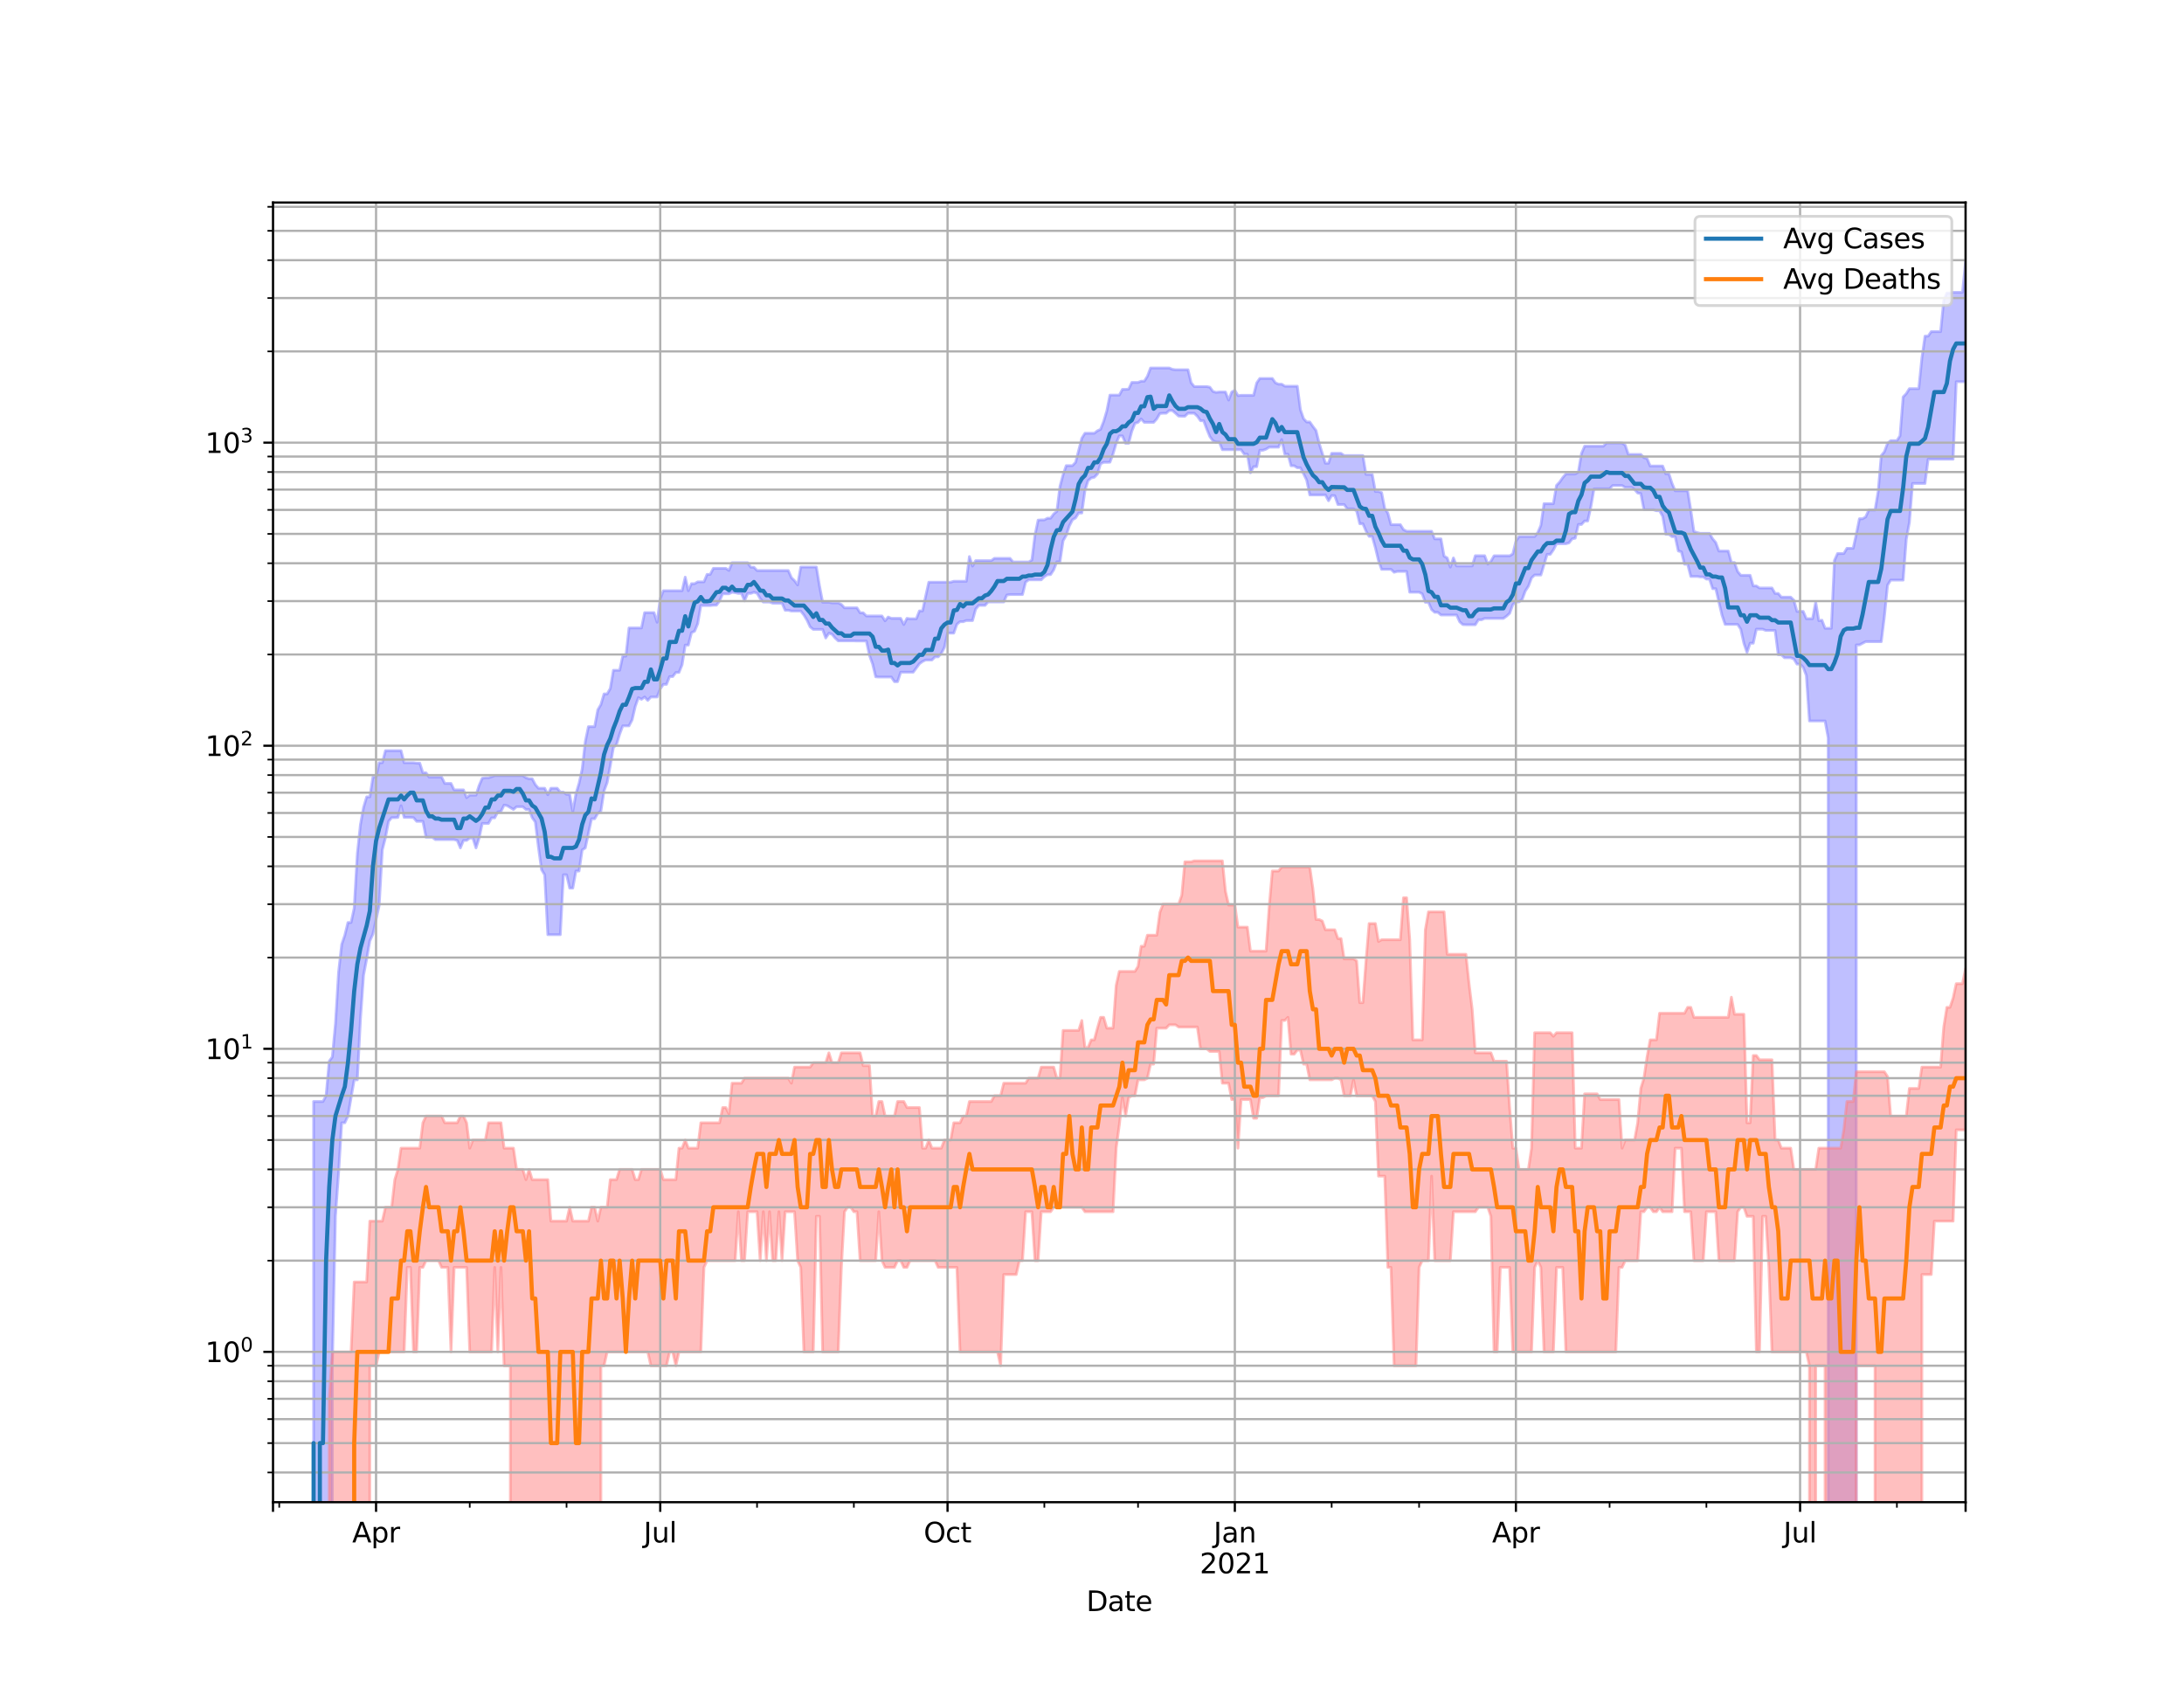 <?xml version="1.0" encoding="utf-8" standalone="no"?>
<!DOCTYPE svg PUBLIC "-//W3C//DTD SVG 1.1//EN"
  "http://www.w3.org/Graphics/SVG/1.1/DTD/svg11.dtd">
<svg height="612pt" version="1.1" viewBox="0 0 792 612" width="792pt" xmlns="http://www.w3.org/2000/svg" xmlns:xlink="http://www.w3.org/1999/xlink">
 <defs>
  <style type="text/css">*{stroke-linecap:butt;stroke-linejoin:round;}</style>
 </defs>
 <g id="figure_1">
  <g id="patch_1">
   <path d="M 0 612 
L 792 612 
L 792 0 
L 0 0 
z
" style="fill:#ffffff;"/>
  </g>
  <g id="axes_1">
   <g id="patch_2">
    <path d="M 99 544.68 
L 712.8 544.68 
L 712.8 73.44 
L 99 73.44 
z
" style="fill:#ffffff;"/>
   </g>
   <g id="PolyCollection_1">
    <path clip-path="url(#p68e2955192)" d="M 99 110382.456 
L 99 110382.456 
L 100.132 110382.456 
L 101.265 110382.456 
L 102.397 110382.456 
L 103.53 110382.456 
L 104.662 110382.456 
L 105.795 110382.456 
L 106.927 110382.456 
L 108.06 110382.456 
L 109.192 110382.456 
L 110.325 110382.456 
L 111.457 110382.456 
L 112.59 110382.456 
L 113.722 399.4 
L 114.855 399.4 
L 115.987 399.4 
L 117.12 399.4 
L 118.252 397.309 
L 119.385 384.788 
L 120.517 383.24 
L 121.649 371.189 
L 122.782 352.5 
L 123.914 342.441 
L 125.047 339.105 
L 126.179 334.501 
L 127.312 334.501 
L 128.444 329.309 
L 129.577 309.576 
L 130.709 299.014 
L 131.842 292.749 
L 132.974 288.941 
L 134.107 288.941 
L 135.239 281.766 
L 136.372 281.766 
L 137.504 276.55 
L 138.637 276.55 
L 139.769 272.194 
L 140.901 272.194 
L 142.034 272.194 
L 143.166 272.194 
L 144.299 272.194 
L 145.431 272.194 
L 146.564 276.55 
L 147.696 276.55 
L 148.829 276.55 
L 149.961 276.55 
L 151.094 276.713 
L 152.226 276.713 
L 153.359 280.216 
L 154.491 280.216 
L 155.624 281.766 
L 156.756 281.766 
L 157.889 281.766 
L 159.021 281.766 
L 160.154 281.766 
L 161.286 284.061 
L 162.418 284.061 
L 163.551 284.061 
L 164.683 286.405 
L 165.816 286.405 
L 166.948 286.405 
L 168.081 286.405 
L 169.213 289.224 
L 170.346 288.312 
L 171.478 288.312 
L 172.611 288.312 
L 173.743 284.83 
L 174.876 282.191 
L 176.008 282.008 
L 177.141 282.008 
L 178.273 281.645 
L 179.406 281.224 
L 180.538 281.224 
L 181.67 281.224 
L 182.803 281.224 
L 183.935 281.224 
L 185.068 281.224 
L 186.2 281.224 
L 187.333 281.224 
L 188.465 281.224 
L 189.598 281.224 
L 190.73 282.008 
L 191.863 282.375 
L 192.995 282.375 
L 194.128 284.508 
L 195.26 285.808 
L 196.393 285.808 
L 197.525 285.808 
L 198.658 288.173 
L 199.79 285.808 
L 200.923 285.808 
L 202.055 285.808 
L 203.187 287.213 
L 204.32 287.213 
L 205.452 288.035 
L 206.585 288.035 
L 207.717 294.22 
L 208.85 287.828 
L 209.982 284.061 
L 211.115 278.886 
L 212.247 268.938 
L 213.38 263.476 
L 214.512 263.476 
L 215.645 263.476 
L 216.777 257.398 
L 217.91 255.475 
L 219.042 251.62 
L 220.175 251.62 
L 221.307 249.664 
L 222.439 243.036 
L 223.572 243.036 
L 224.704 243.036 
L 225.837 237.914 
L 226.969 237.914 
L 228.102 227.687 
L 229.234 227.687 
L 230.367 227.687 
L 231.499 227.687 
L 232.632 227.687 
L 233.764 222.133 
L 234.897 222.133 
L 236.029 222.133 
L 237.162 222.133 
L 238.294 225.625 
L 239.427 217.064 
L 240.559 214.187 
L 241.692 214.187 
L 242.824 214.187 
L 243.956 214.187 
L 245.089 214.187 
L 246.221 214.187 
L 247.354 214.187 
L 248.486 209.261 
L 249.619 214.187 
L 250.751 211.64 
L 251.884 211.64 
L 253.016 210.975 
L 254.149 210.975 
L 255.281 210.975 
L 256.414 208.277 
L 257.546 208.277 
L 258.679 206.082 
L 259.811 206.082 
L 260.944 206.082 
L 262.076 206.082 
L 263.208 206.082 
L 264.341 206.832 
L 265.473 204.042 
L 266.606 204.042 
L 267.738 204.042 
L 268.871 204.042 
L 270.003 204.042 
L 271.136 204.042 
L 272.268 205.674 
L 273.401 205.674 
L 274.533 206.87 
L 275.666 206.87 
L 276.798 206.87 
L 277.931 206.87 
L 279.063 206.87 
L 280.196 206.87 
L 281.328 206.87 
L 282.461 206.87 
L 283.593 206.87 
L 284.725 206.87 
L 285.858 206.87 
L 286.99 209.447 
L 288.123 210.565 
L 289.255 212.102 
L 290.388 205.6 
L 291.52 205.6 
L 292.653 205.6 
L 293.785 205.6 
L 294.918 205.6 
L 296.05 205.6 
L 297.183 212.44 
L 298.315 218.362 
L 299.448 218.362 
L 300.58 218.362 
L 301.713 218.603 
L 302.845 218.603 
L 303.977 218.603 
L 305.11 219.171 
L 306.242 220.394 
L 307.375 220.394 
L 308.507 220.394 
L 309.64 220.394 
L 310.772 220.394 
L 311.905 222.202 
L 313.037 222.202 
L 314.17 223.346 
L 315.302 223.346 
L 316.435 223.346 
L 317.567 223.346 
L 318.7 223.346 
L 319.832 223.346 
L 320.965 225.105 
L 322.097 223.721 
L 323.23 224.208 
L 324.362 224.208 
L 325.494 224.208 
L 326.627 224.208 
L 327.759 226.455 
L 328.892 224.208 
L 330.024 224.372 
L 331.157 224.372 
L 332.289 224.372 
L 333.422 221.512 
L 334.554 221.512 
L 335.687 216.137 
L 336.819 211.099 
L 337.952 211.099 
L 339.084 211.099 
L 340.217 211.099 
L 341.349 211.099 
L 342.482 211.099 
L 343.614 211.099 
L 344.746 211.099 
L 345.879 210.77 
L 347.011 210.77 
L 348.144 210.77 
L 349.276 210.77 
L 350.409 210.77 
L 351.541 201.802 
L 352.674 205.258 
L 353.806 203.288 
L 354.939 203.288 
L 356.071 203.288 
L 357.204 203.288 
L 358.336 203.288 
L 359.469 203.288 
L 360.601 202.453 
L 361.734 202.453 
L 362.866 202.453 
L 363.999 202.453 
L 365.131 202.453 
L 366.263 202.453 
L 367.396 203.782 
L 368.528 203.782 
L 369.661 203.782 
L 370.793 203.782 
L 371.926 203.782 
L 373.058 203.782 
L 374.191 203.078 
L 375.323 193.995 
L 376.456 188.594 
L 377.588 188.517 
L 378.721 188.517 
L 379.853 187.903 
L 380.986 187.903 
L 382.118 186.352 
L 383.251 185.426 
L 384.383 176.393 
L 385.515 172.134 
L 386.648 168.84 
L 387.78 168.84 
L 388.913 168.84 
L 390.045 167.645 
L 391.178 163.273 
L 392.31 158.893 
L 393.443 157.091 
L 394.575 157.091 
L 395.708 157.091 
L 396.84 157.091 
L 397.973 156.202 
L 399.105 155.681 
L 400.238 152.785 
L 401.37 148.997 
L 402.503 143.265 
L 403.635 143.265 
L 404.768 143.265 
L 405.9 143.265 
L 407.032 141.183 
L 408.165 141.183 
L 409.297 141.088 
L 410.43 138.659 
L 411.562 138.659 
L 412.695 138.659 
L 413.827 138.217 
L 414.96 138.217 
L 416.092 136.449 
L 417.225 133.433 
L 418.357 133.433 
L 419.49 133.433 
L 420.622 133.433 
L 421.755 133.433 
L 422.887 133.433 
L 424.02 133.433 
L 425.152 133.914 
L 426.285 134.062 
L 427.417 134.062 
L 428.549 134.062 
L 429.682 134.062 
L 430.814 134.062 
L 431.947 138.768 
L 433.079 140.162 
L 434.212 140.162 
L 435.344 140.162 
L 436.477 140.162 
L 437.609 140.162 
L 438.742 140.397 
L 439.874 141.953 
L 441.007 142.275 
L 442.139 142.138 
L 443.272 142.138 
L 444.404 142.138 
L 445.537 145.068 
L 446.669 142.138 
L 447.801 141.538 
L 448.934 143.452 
L 450.066 143.342 
L 451.199 143.342 
L 452.331 143.342 
L 453.464 143.342 
L 454.596 143.342 
L 455.729 138.853 
L 456.861 137.223 
L 457.994 137.223 
L 459.126 137.223 
L 460.259 137.223 
L 461.391 137.223 
L 462.524 138.832 
L 463.656 139.298 
L 464.789 139.298 
L 465.921 140.029 
L 467.054 140.029 
L 468.186 140.029 
L 469.318 140.029 
L 470.451 140.029 
L 471.583 148.546 
L 472.716 151.797 
L 473.848 153.013 
L 474.981 153.013 
L 476.113 154.64 
L 477.246 156.119 
L 478.378 160.751 
L 479.511 164.378 
L 480.643 167.968 
L 481.776 167.968 
L 482.908 164.378 
L 484.041 164.378 
L 485.173 164.378 
L 486.306 164.378 
L 487.438 165.177 
L 488.57 165.177 
L 489.703 165.177 
L 490.835 165.177 
L 491.968 165.177 
L 493.1 165.177 
L 494.233 165.177 
L 495.365 172.019 
L 496.498 172.019 
L 497.63 172.019 
L 498.763 178.212 
L 499.895 178.212 
L 501.028 178.628 
L 502.16 184.399 
L 503.293 186.033 
L 504.425 190.229 
L 505.558 190.229 
L 506.69 190.229 
L 507.823 190.229 
L 508.955 192.034 
L 510.087 192.619 
L 511.22 192.619 
L 512.352 192.619 
L 513.485 192.619 
L 514.617 192.619 
L 515.75 192.619 
L 516.882 192.619 
L 518.015 192.619 
L 519.147 192.619 
L 520.28 195.392 
L 521.412 195.392 
L 522.545 195.392 
L 523.677 201.655 
L 524.81 202.304 
L 525.942 205.637 
L 527.075 202.304 
L 528.207 205.209 
L 529.339 205.209 
L 530.472 205.209 
L 531.604 205.209 
L 532.737 205.209 
L 533.869 205.209 
L 535.002 201.497 
L 536.134 201.497 
L 537.267 201.497 
L 538.399 201.497 
L 539.532 204.532 
L 540.664 203.499 
L 541.797 201.531 
L 542.929 201.531 
L 544.062 201.531 
L 545.194 201.531 
L 546.327 201.531 
L 547.459 201.531 
L 548.592 200.837 
L 549.724 196.303 
L 550.856 194.547 
L 551.989 194.547 
L 553.121 194.547 
L 554.254 194.547 
L 555.386 194.547 
L 556.519 194.547 
L 557.651 193.137 
L 558.784 190.497 
L 559.916 182.621 
L 561.049 182.621 
L 562.181 182.621 
L 563.314 182.621 
L 564.446 176.002 
L 565.579 174.828 
L 566.711 173.187 
L 567.844 171.855 
L 568.976 171.855 
L 570.108 171.855 
L 571.241 171.855 
L 572.373 171.176 
L 573.506 164.43 
L 574.638 161.789 
L 575.771 161.789 
L 576.903 161.789 
L 578.036 161.789 
L 579.168 161.789 
L 580.301 161.789 
L 581.433 161.789 
L 582.566 160.607 
L 583.698 160.607 
L 584.831 160.607 
L 585.963 160.607 
L 587.096 160.607 
L 588.228 160.636 
L 589.361 161.389 
L 590.493 164.763 
L 591.625 164.763 
L 592.758 164.763 
L 593.89 164.763 
L 595.023 164.763 
L 596.155 165.935 
L 597.288 166.274 
L 598.42 168.977 
L 599.553 168.977 
L 600.685 168.977 
L 601.818 168.977 
L 602.95 168.977 
L 604.083 171.813 
L 605.215 171.813 
L 606.348 175.3 
L 607.48 177.956 
L 608.613 177.956 
L 609.745 177.956 
L 610.877 177.956 
L 612.01 177.956 
L 613.142 184.945 
L 614.275 192.713 
L 615.407 193.108 
L 616.54 193.393 
L 617.672 193.393 
L 618.805 193.393 
L 619.937 193.393 
L 621.07 195.383 
L 622.202 196.719 
L 623.335 199.804 
L 624.467 199.804 
L 625.6 199.804 
L 626.732 199.804 
L 627.865 203.971 
L 628.997 203.971 
L 630.13 207.211 
L 631.262 208.603 
L 632.394 208.603 
L 633.527 208.603 
L 634.659 208.603 
L 635.792 212.455 
L 636.924 212.455 
L 638.057 213.197 
L 639.189 213.197 
L 640.322 213.197 
L 641.454 213.197 
L 642.587 213.197 
L 643.719 215.182 
L 644.852 215.182 
L 645.984 216.521 
L 647.117 216.521 
L 648.249 216.521 
L 649.382 216.521 
L 650.514 217.598 
L 651.646 221.683 
L 652.779 221.683 
L 653.911 221.683 
L 655.044 224.335 
L 656.176 224.335 
L 657.309 224.335 
L 658.441 218.314 
L 659.574 225.05 
L 660.706 224.884 
L 661.839 227.804 
L 662.971 227.804 
L 664.104 227.804 
L 665.236 203.194 
L 666.369 200.704 
L 667.501 200.704 
L 668.634 200.704 
L 669.766 198.813 
L 670.899 198.813 
L 672.031 198.813 
L 673.163 193.717 
L 674.296 188.098 
L 675.428 188.098 
L 676.561 187.439 
L 677.693 184.93 
L 678.826 184.93 
L 679.958 184.93 
L 681.091 178.26 
L 682.223 165.198 
L 683.356 163.797 
L 684.488 160.766 
L 685.621 159.787 
L 686.753 159.787 
L 687.886 159.787 
L 689.018 158.015 
L 690.151 143.915 
L 691.283 142.756 
L 692.415 140.926 
L 693.548 140.926 
L 694.68 140.926 
L 695.813 140.926 
L 696.945 129.862 
L 698.078 121.879 
L 699.21 121.879 
L 700.343 120.243 
L 701.475 120.243 
L 702.608 120.243 
L 703.74 120.243 
L 704.873 108.991 
L 706.005 106.24 
L 707.138 106.24 
L 708.27 105.992 
L 709.403 105.992 
L 710.535 105.992 
L 711.668 105.992 
L 712.8 94.86 
L 712.8 138.415 
L 712.8 138.415 
L 711.668 138.415 
L 710.535 138.415 
L 709.403 138.415 
L 708.27 166.495 
L 707.138 166.495 
L 706.005 166.495 
L 704.873 166.495 
L 703.74 166.495 
L 702.608 166.495 
L 701.475 166.495 
L 700.343 166.495 
L 699.21 166.495 
L 698.078 175.294 
L 696.945 175.294 
L 695.813 175.294 
L 694.68 175.294 
L 693.548 175.294 
L 692.415 189.435 
L 691.283 195.561 
L 690.151 210.347 
L 689.018 210.347 
L 687.886 210.347 
L 686.753 210.347 
L 685.621 210.347 
L 684.488 212.214 
L 683.356 223.471 
L 682.223 232.657 
L 681.091 232.657 
L 679.958 232.657 
L 678.826 232.657 
L 677.693 232.657 
L 676.561 232.657 
L 675.428 233.245 
L 674.296 233.84 
L 673.163 233.84 
L 672.031 110382.456 
L 670.899 110382.456 
L 669.766 110382.456 
L 668.634 110382.456 
L 667.501 110382.456 
L 666.369 110382.456 
L 665.236 110382.456 
L 664.104 110382.456 
L 662.971 267.524 
L 661.839 261.416 
L 660.706 261.416 
L 659.574 261.416 
L 658.441 261.416 
L 657.309 261.416 
L 656.176 261.416 
L 655.044 244.93 
L 653.911 241.972 
L 652.779 240.803 
L 651.646 240.803 
L 650.514 238.94 
L 649.382 238.498 
L 648.249 238.498 
L 647.117 238.498 
L 645.984 237.409 
L 644.852 237.409 
L 643.719 228.592 
L 642.587 228.592 
L 641.454 228.592 
L 640.322 228.592 
L 639.189 228.137 
L 638.057 228.137 
L 636.924 228.137 
L 635.792 233.223 
L 634.659 233.223 
L 633.527 236.58 
L 632.394 233.223 
L 631.262 228.137 
L 630.13 226.398 
L 628.997 226.398 
L 627.865 226.398 
L 626.732 226.398 
L 625.6 226.398 
L 624.467 223.097 
L 623.335 218.282 
L 622.202 213.443 
L 621.07 213.443 
L 619.937 209.983 
L 618.805 209.983 
L 617.672 209.182 
L 616.54 209.182 
L 615.407 209.01 
L 614.275 209.01 
L 613.142 209.01 
L 612.01 204.58 
L 610.877 204.58 
L 609.745 200.109 
L 608.613 199.771 
L 607.48 194.596 
L 606.348 194.596 
L 605.215 193.727 
L 604.083 193.727 
L 602.95 187.196 
L 601.818 185.193 
L 600.685 185.193 
L 599.553 184.826 
L 598.42 184.826 
L 597.288 184.826 
L 596.155 184.826 
L 595.023 178.957 
L 593.89 178.775 
L 592.758 177.484 
L 591.625 176.72 
L 590.493 176.72 
L 589.361 176.72 
L 588.228 176.048 
L 587.096 176.048 
L 585.963 176.048 
L 584.831 176.048 
L 583.698 177.226 
L 582.566 177.226 
L 581.433 177.226 
L 580.301 177.226 
L 579.168 177.226 
L 578.036 177.273 
L 576.903 183.789 
L 575.771 188.904 
L 574.638 188.904 
L 573.506 190.167 
L 572.373 190.167 
L 571.241 195.145 
L 570.108 195.392 
L 568.976 196.852 
L 567.844 197.17 
L 566.711 197.17 
L 565.579 197.17 
L 564.446 197.17 
L 563.314 199.392 
L 562.181 200.993 
L 561.049 200.993 
L 559.916 204.773 
L 558.784 208.498 
L 557.651 208.498 
L 556.519 208.498 
L 555.386 209.567 
L 554.254 212.568 
L 553.121 214.319 
L 551.989 217.378 
L 550.856 218.234 
L 549.724 218.234 
L 548.592 219.253 
L 547.459 222.394 
L 546.327 223.417 
L 545.194 224.227 
L 544.062 224.227 
L 542.929 224.227 
L 541.797 224.227 
L 540.664 224.227 
L 539.532 224.227 
L 538.399 224.227 
L 537.267 224.719 
L 536.134 224.719 
L 535.002 226.531 
L 533.869 226.531 
L 532.737 226.531 
L 531.604 226.531 
L 530.472 226.474 
L 529.339 225.458 
L 528.207 222.991 
L 527.075 222.991 
L 525.942 222.991 
L 524.81 222.991 
L 523.677 222.991 
L 522.545 222.991 
L 521.412 222.029 
L 520.28 222.029 
L 519.147 221.017 
L 518.015 218.394 
L 516.882 218.394 
L 515.75 215.317 
L 514.617 214.734 
L 513.485 214.734 
L 512.352 214.734 
L 511.22 214.734 
L 510.087 207.199 
L 508.955 207.199 
L 507.823 207.199 
L 506.69 207.199 
L 505.558 207.504 
L 504.425 206.443 
L 503.293 206.443 
L 502.16 206.443 
L 501.028 206.443 
L 499.895 203.288 
L 498.763 198.58 
L 497.63 194.508 
L 496.498 194.508 
L 495.365 192.535 
L 494.233 189.91 
L 493.1 189.91 
L 491.968 185.289 
L 490.835 184.494 
L 489.703 184.494 
L 488.57 184.494 
L 487.438 182.949 
L 486.306 182.949 
L 485.173 182.949 
L 484.041 179.758 
L 482.908 179.672 
L 481.776 181.571 
L 480.643 179.466 
L 479.511 179.466 
L 478.378 179.466 
L 477.246 179.466 
L 476.113 179.466 
L 474.981 179.466 
L 473.848 174.08 
L 472.716 171.764 
L 471.583 169.608 
L 470.451 169.608 
L 469.318 168.886 
L 468.186 168.886 
L 467.054 164.69 
L 465.921 164.69 
L 464.789 159.375 
L 463.656 162.138 
L 462.524 162.138 
L 461.391 162.138 
L 460.259 162.138 
L 459.126 162.855 
L 457.994 163.258 
L 456.861 163.258 
L 455.729 169.217 
L 454.596 169.217 
L 453.464 171.433 
L 452.331 164.674 
L 451.199 164.674 
L 450.066 163.056 
L 448.934 163.056 
L 447.801 163.056 
L 446.669 163.056 
L 445.537 163.056 
L 444.404 163.056 
L 443.272 163.056 
L 442.139 160.269 
L 441.007 160.269 
L 439.874 159.853 
L 438.742 158.297 
L 437.609 155.543 
L 436.477 152.534 
L 435.344 152.534 
L 434.212 150.922 
L 433.079 149.841 
L 431.947 149.841 
L 430.814 149.841 
L 429.682 150.922 
L 428.549 150.922 
L 427.417 150.875 
L 426.285 149.841 
L 425.152 148.855 
L 424.02 148.855 
L 422.887 149.841 
L 421.755 149.841 
L 420.622 149.937 
L 419.49 151.896 
L 418.357 153.144 
L 417.225 153.144 
L 416.092 153.144 
L 414.96 153.144 
L 413.827 151.896 
L 412.695 153.144 
L 411.562 153.518 
L 410.43 156.376 
L 409.297 160.737 
L 408.165 160.737 
L 407.032 158.06 
L 405.9 158.06 
L 404.768 160.737 
L 403.635 164.596 
L 402.503 167.595 
L 401.37 167.645 
L 400.238 167.645 
L 399.105 168.158 
L 397.973 171.879 
L 396.84 173.057 
L 395.708 173.299 
L 394.575 174.277 
L 393.443 177.853 
L 392.31 186.009 
L 391.178 186.009 
L 390.045 187.801 
L 388.913 188.465 
L 387.78 190.703 
L 386.648 194.101 
L 385.515 196.081 
L 384.383 203.699 
L 383.251 203.699 
L 382.118 206.618 
L 380.986 208.342 
L 379.853 208.407 
L 378.721 209.116 
L 377.588 210.239 
L 376.456 210.239 
L 375.323 210.239 
L 374.191 210.239 
L 373.058 210.239 
L 371.926 211.072 
L 370.793 215.589 
L 369.661 215.589 
L 368.528 215.589 
L 367.396 215.589 
L 366.263 215.589 
L 365.131 215.74 
L 363.999 218.25 
L 362.866 218.25 
L 361.734 218.25 
L 360.601 218.25 
L 359.469 218.25 
L 358.336 218.25 
L 357.204 219.515 
L 356.071 219.515 
L 354.939 219.515 
L 353.806 220.848 
L 352.674 225.013 
L 351.541 225.013 
L 350.409 225.013 
L 349.276 225.42 
L 348.144 225.42 
L 347.011 226.36 
L 345.879 229.556 
L 344.746 229.556 
L 343.614 229.556 
L 342.482 234.758 
L 341.349 236.957 
L 340.217 238.156 
L 339.084 238.156 
L 337.952 239.312 
L 336.819 239.312 
L 335.687 239.312 
L 334.554 239.837 
L 333.422 240.675 
L 332.289 242.21 
L 331.157 243.741 
L 330.024 243.741 
L 328.892 243.741 
L 327.759 243.741 
L 326.627 243.741 
L 325.494 247.165 
L 324.362 247.165 
L 323.23 245.493 
L 322.097 245.493 
L 320.965 245.493 
L 319.832 245.493 
L 318.7 245.493 
L 317.567 245.408 
L 316.435 240.752 
L 315.302 237.601 
L 314.17 232.419 
L 313.037 232.419 
L 311.905 232.419 
L 310.772 232.419 
L 309.64 232.376 
L 308.507 232.376 
L 307.375 232.376 
L 306.242 232.376 
L 305.11 232.376 
L 303.977 232.376 
L 302.845 231.333 
L 301.713 229.964 
L 300.58 229.597 
L 299.448 231.333 
L 298.315 228.216 
L 297.183 228.216 
L 296.05 228.216 
L 294.918 228.216 
L 293.785 227.298 
L 292.653 224.866 
L 291.52 222.991 
L 290.388 221.563 
L 289.255 221.563 
L 288.123 221.563 
L 286.99 221.563 
L 285.858 221.272 
L 284.725 221.272 
L 283.593 218.716 
L 282.461 218.716 
L 281.328 218.716 
L 280.196 218.716 
L 279.063 218.298 
L 277.931 218.298 
L 276.798 218.298 
L 275.666 217.018 
L 274.533 215.077 
L 273.401 214.748 
L 272.268 215.167 
L 271.136 215.167 
L 270.003 217.867 
L 268.871 215.167 
L 267.738 215.167 
L 266.606 214.897 
L 265.473 214.763 
L 264.341 215.302 
L 263.208 215.302 
L 262.076 215.302 
L 260.944 217.899 
L 259.811 219.433 
L 258.679 219.433 
L 257.546 219.581 
L 256.414 219.581 
L 255.281 219.581 
L 254.149 219.581 
L 253.016 226.151 
L 251.884 228.872 
L 250.751 229.414 
L 249.619 233.907 
L 248.486 233.907 
L 247.354 241.034 
L 246.221 243.823 
L 245.089 243.823 
L 243.956 245.323 
L 242.824 245.323 
L 241.692 248.143 
L 240.559 248.143 
L 239.427 249.787 
L 238.294 252.727 
L 237.162 252.727 
L 236.029 252.727 
L 234.897 253.963 
L 233.764 252.727 
L 232.632 253.559 
L 231.499 252.959 
L 230.367 256.143 
L 229.234 261.022 
L 228.102 263.188 
L 226.969 263.188 
L 225.837 263.188 
L 224.704 266.238 
L 223.572 269.967 
L 222.439 271.019 
L 221.307 277.648 
L 220.175 283.744 
L 219.042 286.807 
L 217.91 294.063 
L 216.777 294.933 
L 215.645 296.888 
L 214.512 296.888 
L 213.38 302.157 
L 212.247 307.455 
L 211.115 308.187 
L 209.982 315.825 
L 208.85 315.825 
L 207.717 322.022 
L 206.585 322.022 
L 205.452 317.205 
L 204.32 317.205 
L 203.187 338.904 
L 202.055 338.904 
L 200.923 338.904 
L 199.79 338.904 
L 198.658 338.904 
L 197.525 317.205 
L 196.393 315.333 
L 195.26 307.248 
L 194.128 298.067 
L 192.995 296.474 
L 191.863 293.518 
L 190.73 293.518 
L 189.598 292.521 
L 188.465 292.521 
L 187.333 292.521 
L 186.2 293.518 
L 185.068 292.826 
L 183.935 292.143 
L 182.803 291.918 
L 181.67 294.22 
L 180.538 294.378 
L 179.406 296.557 
L 178.273 296.557 
L 177.141 298.581 
L 176.008 298.581 
L 174.876 298.581 
L 173.743 303.859 
L 172.611 307.455 
L 171.478 303.859 
L 170.346 303.859 
L 169.213 304.733 
L 168.081 304.733 
L 166.948 307.455 
L 165.816 304.733 
L 164.683 304.44 
L 163.551 304.44 
L 162.418 304.44 
L 161.286 304.44 
L 160.154 304.44 
L 159.021 304.44 
L 157.889 304.44 
L 156.756 303.571 
L 155.624 303.571 
L 154.491 303.571 
L 153.359 297.812 
L 152.226 297.812 
L 151.094 297.812 
L 149.961 296.474 
L 148.829 296.392 
L 147.696 296.392 
L 146.564 296.392 
L 145.431 292.143 
L 144.299 296.392 
L 143.166 296.474 
L 142.034 296.474 
L 140.901 297.812 
L 139.769 303.763 
L 138.637 308.187 
L 137.504 328.335 
L 136.372 333.417 
L 135.239 338.704 
L 134.107 341.162 
L 132.974 347.686 
L 131.842 353.579 
L 130.709 369.637 
L 129.577 391.537 
L 128.444 391.537 
L 127.312 397.996 
L 126.179 404.666 
L 125.047 407.114 
L 123.914 407.114 
L 122.782 425.226 
L 121.649 441.04 
L 120.517 495.208 
L 119.385 110382.456 
L 118.252 110382.456 
L 117.12 110382.456 
L 115.987 110382.456 
L 114.855 110382.456 
L 113.722 110382.456 
L 112.59 110382.456 
L 111.457 110382.456 
L 110.325 110382.456 
L 109.192 110382.456 
L 108.06 110382.456 
L 106.927 110382.456 
L 105.795 110382.456 
L 104.662 110382.456 
L 103.53 110382.456 
L 102.397 110382.456 
L 101.265 110382.456 
L 100.132 110382.456 
L 99 110382.456 
z
" style="fill:#8080ff;fill-opacity:0.5;stroke:#8080ff;stroke-opacity:0.5;"/>
   </g>
   <g id="PolyCollection_2">
    <path clip-path="url(#p68e2955192)" d="M 99 110382.456 
L 99 110382.456 
L 100.132 110382.456 
L 101.265 110382.456 
L 102.397 110382.456 
L 103.53 110382.456 
L 104.662 110382.456 
L 105.795 110382.456 
L 106.927 110382.456 
L 108.06 110382.456 
L 109.192 110382.456 
L 110.325 110382.456 
L 111.457 110382.456 
L 112.59 110382.456 
L 113.722 110382.456 
L 114.855 110382.456 
L 115.987 110382.456 
L 117.12 110382.456 
L 118.252 110382.456 
L 119.385 507.202 
L 120.517 490.179 
L 121.649 490.179 
L 122.782 490.179 
L 123.914 490.179 
L 125.047 490.179 
L 126.179 490.179 
L 127.312 490.179 
L 128.444 464.855 
L 129.577 464.855 
L 130.709 464.855 
L 131.842 464.855 
L 132.974 464.855 
L 134.107 442.776 
L 135.239 442.776 
L 136.372 442.776 
L 137.504 442.776 
L 138.637 442.776 
L 139.769 437.747 
L 140.901 437.747 
L 142.034 437.747 
L 143.166 427.738 
L 144.299 424.017 
L 145.431 416.321 
L 146.564 416.321 
L 147.696 416.321 
L 148.829 416.321 
L 149.961 416.321 
L 151.094 416.321 
L 152.226 416.321 
L 153.359 407.114 
L 154.491 404.666 
L 155.624 404.666 
L 156.756 404.666 
L 157.889 404.666 
L 159.021 404.666 
L 160.154 404.666 
L 161.286 407.114 
L 162.418 407.114 
L 163.551 407.114 
L 164.683 407.114 
L 165.816 407.114 
L 166.948 404.666 
L 168.081 404.666 
L 169.213 407.114 
L 170.346 416.321 
L 171.478 413.368 
L 172.611 413.368 
L 173.743 413.368 
L 174.876 413.368 
L 176.008 413.368 
L 177.141 407.114 
L 178.273 407.114 
L 179.406 407.114 
L 180.538 407.114 
L 181.67 407.114 
L 182.803 416.321 
L 183.935 416.321 
L 185.068 416.321 
L 186.2 416.321 
L 187.333 424.017 
L 188.465 424.017 
L 189.598 424.017 
L 190.73 427.738 
L 191.863 424.017 
L 192.995 427.738 
L 194.128 427.738 
L 195.26 427.738 
L 196.393 427.738 
L 197.525 427.738 
L 198.658 427.738 
L 199.79 442.776 
L 200.923 442.776 
L 202.055 442.776 
L 203.187 442.776 
L 204.32 442.776 
L 205.452 442.776 
L 206.585 437.747 
L 207.717 442.776 
L 208.85 442.776 
L 209.982 442.776 
L 211.115 442.776 
L 212.247 442.776 
L 213.38 442.776 
L 214.512 437.747 
L 215.645 437.747 
L 216.777 442.776 
L 217.91 437.747 
L 219.042 437.747 
L 220.175 437.747 
L 221.307 427.738 
L 222.439 427.738 
L 223.572 427.738 
L 224.704 424.017 
L 225.837 424.017 
L 226.969 424.017 
L 228.102 424.017 
L 229.234 424.017 
L 230.367 427.738 
L 231.499 427.738 
L 232.632 424.017 
L 233.764 424.017 
L 234.897 424.017 
L 236.029 424.017 
L 237.162 424.017 
L 238.294 424.017 
L 239.427 424.017 
L 240.559 427.738 
L 241.692 427.738 
L 242.824 427.738 
L 243.956 427.738 
L 245.089 427.738 
L 246.221 416.321 
L 247.354 416.321 
L 248.486 413.368 
L 249.619 416.321 
L 250.751 416.321 
L 251.884 416.321 
L 253.016 416.321 
L 254.149 407.114 
L 255.281 407.114 
L 256.414 407.114 
L 257.546 407.114 
L 258.679 407.114 
L 259.811 407.114 
L 260.944 407.114 
L 262.076 401.586 
L 263.208 401.586 
L 264.341 403.877 
L 265.473 392.761 
L 266.606 392.761 
L 267.738 392.761 
L 268.871 392.761 
L 270.003 390.937 
L 271.136 390.937 
L 272.268 390.937 
L 273.401 390.937 
L 274.533 390.937 
L 275.666 390.937 
L 276.798 390.937 
L 277.931 390.937 
L 279.063 390.937 
L 280.196 390.937 
L 281.328 390.937 
L 282.461 390.937 
L 283.593 390.937 
L 284.725 390.937 
L 285.858 390.937 
L 286.99 392.761 
L 288.123 386.933 
L 289.255 386.933 
L 290.388 386.933 
L 291.52 386.933 
L 292.653 386.933 
L 293.785 386.933 
L 294.918 385.315 
L 296.05 385.315 
L 297.183 385.315 
L 298.315 385.315 
L 299.448 385.315 
L 300.58 381.741 
L 301.713 385.315 
L 302.845 385.315 
L 303.977 385.315 
L 305.11 381.741 
L 306.242 381.741 
L 307.375 381.741 
L 308.507 381.741 
L 309.64 381.741 
L 310.772 381.741 
L 311.905 381.741 
L 313.037 386.388 
L 314.17 386.388 
L 315.302 386.388 
L 316.435 404.666 
L 317.567 404.666 
L 318.7 399.4 
L 319.832 399.4 
L 320.965 404.666 
L 322.097 404.666 
L 323.23 404.666 
L 324.362 404.666 
L 325.494 399.4 
L 326.627 399.4 
L 327.759 399.4 
L 328.892 401.586 
L 330.024 401.586 
L 331.157 401.586 
L 332.289 401.586 
L 333.422 401.586 
L 334.554 416.321 
L 335.687 416.321 
L 336.819 413.368 
L 337.952 416.321 
L 339.084 416.321 
L 340.217 416.321 
L 341.349 416.321 
L 342.482 413.368 
L 343.614 413.368 
L 344.746 413.368 
L 345.879 407.114 
L 347.011 407.114 
L 348.144 407.114 
L 349.276 404.666 
L 350.409 404.666 
L 351.541 399.4 
L 352.674 399.4 
L 353.806 399.4 
L 354.939 399.4 
L 356.071 399.4 
L 357.204 399.4 
L 358.336 399.4 
L 359.469 399.4 
L 360.601 397.309 
L 361.734 397.309 
L 362.866 397.309 
L 363.999 392.761 
L 365.131 392.761 
L 366.263 392.761 
L 367.396 392.761 
L 368.528 392.761 
L 369.661 392.761 
L 370.793 392.761 
L 371.926 392.761 
L 373.058 390.937 
L 374.191 390.937 
L 375.323 390.937 
L 376.456 390.937 
L 377.588 386.933 
L 378.721 386.933 
L 379.853 386.933 
L 380.986 386.933 
L 382.118 386.933 
L 383.251 390.937 
L 384.383 390.937 
L 385.515 373.617 
L 386.648 373.617 
L 387.78 373.617 
L 388.913 373.617 
L 390.045 373.617 
L 391.178 373.617 
L 392.31 370.021 
L 393.443 379.812 
L 394.575 379.812 
L 395.708 377.058 
L 396.84 377.058 
L 397.973 372.794 
L 399.105 368.88 
L 400.238 368.88 
L 401.37 372.794 
L 402.503 372.794 
L 403.635 372.794 
L 404.768 357.263 
L 405.9 352.234 
L 407.032 352.234 
L 408.165 352.234 
L 409.297 352.234 
L 410.43 352.234 
L 411.562 352.234 
L 412.695 350.414 
L 413.827 343.093 
L 414.96 343.093 
L 416.092 339.105 
L 417.225 339.105 
L 418.357 339.105 
L 419.49 339.105 
L 420.622 330.808 
L 421.755 327.855 
L 422.887 327.855 
L 424.02 327.855 
L 425.152 327.855 
L 426.285 327.855 
L 427.417 327.855 
L 428.549 324.626 
L 429.682 312.483 
L 430.814 312.483 
L 431.947 312.483 
L 433.079 312.139 
L 434.212 312.139 
L 435.344 312.139 
L 436.477 312.139 
L 437.609 312.139 
L 438.742 312.139 
L 439.874 312.139 
L 441.007 312.139 
L 442.139 312.139 
L 443.272 312.139 
L 444.404 323.162 
L 445.537 328.174 
L 446.669 328.174 
L 447.801 328.174 
L 448.934 336.176 
L 450.066 336.176 
L 451.199 336.176 
L 452.331 336.176 
L 453.464 344.877 
L 454.596 344.877 
L 455.729 344.877 
L 456.861 344.877 
L 457.994 344.877 
L 459.126 344.877 
L 460.259 328.819 
L 461.391 315.825 
L 462.524 315.825 
L 463.656 315.825 
L 464.789 314.364 
L 465.921 314.364 
L 467.054 314.364 
L 468.186 314.364 
L 469.318 314.364 
L 470.451 314.364 
L 471.583 314.364 
L 472.716 314.364 
L 473.848 314.364 
L 474.981 314.364 
L 476.113 322.304 
L 477.246 333.417 
L 478.378 333.417 
L 479.511 333.956 
L 480.643 337.132 
L 481.776 337.132 
L 482.908 337.132 
L 484.041 337.132 
L 485.173 340.329 
L 486.306 340.329 
L 487.438 347.686 
L 488.57 347.686 
L 489.703 347.686 
L 490.835 347.686 
L 491.968 348.414 
L 493.1 363.552 
L 494.233 363.552 
L 495.365 348.414 
L 496.498 334.868 
L 497.63 334.868 
L 498.763 334.868 
L 499.895 341.373 
L 501.028 340.744 
L 502.16 340.744 
L 503.293 340.744 
L 504.425 340.744 
L 505.558 340.744 
L 506.69 340.744 
L 507.823 340.744 
L 508.955 325.526 
L 510.087 325.526 
L 511.22 340.744 
L 512.352 377.058 
L 513.485 377.058 
L 514.617 377.058 
L 515.75 377.058 
L 516.882 337.132 
L 518.015 330.639 
L 519.147 330.639 
L 520.28 330.639 
L 521.412 330.639 
L 522.545 330.639 
L 523.677 330.639 
L 524.81 346.028 
L 525.942 346.028 
L 527.075 346.028 
L 528.207 346.028 
L 529.339 346.028 
L 530.472 346.028 
L 531.604 346.028 
L 532.737 356.677 
L 533.869 365.964 
L 535.002 381.741 
L 536.134 381.741 
L 537.267 381.741 
L 538.399 381.741 
L 539.532 381.741 
L 540.664 381.741 
L 541.797 384.788 
L 542.929 384.788 
L 544.062 384.788 
L 545.194 384.788 
L 546.327 384.788 
L 547.459 401.586 
L 548.592 416.321 
L 549.724 416.321 
L 550.856 424.017 
L 551.989 424.017 
L 553.121 424.017 
L 554.254 424.017 
L 555.386 416.321 
L 556.519 374.454 
L 557.651 374.454 
L 558.784 374.454 
L 559.916 374.454 
L 561.049 374.454 
L 562.181 374.454 
L 563.314 375.738 
L 564.446 374.454 
L 565.579 374.454 
L 566.711 374.454 
L 567.844 374.454 
L 568.976 374.454 
L 570.108 374.454 
L 571.241 416.321 
L 572.373 416.321 
L 573.506 416.321 
L 574.638 396.632 
L 575.771 396.632 
L 576.903 396.632 
L 578.036 396.632 
L 579.168 396.632 
L 580.301 398.693 
L 581.433 398.693 
L 582.566 398.693 
L 583.698 398.693 
L 584.831 398.693 
L 585.963 398.693 
L 587.096 398.693 
L 588.228 416.321 
L 589.361 413.368 
L 590.493 413.368 
L 591.625 413.368 
L 592.758 413.368 
L 593.89 407.114 
L 595.023 394.657 
L 596.155 390.937 
L 597.288 383.24 
L 598.42 377.058 
L 599.553 377.058 
L 600.685 377.058 
L 601.818 367.4 
L 602.95 367.4 
L 604.083 367.4 
L 605.215 367.4 
L 606.348 367.4 
L 607.48 367.4 
L 608.613 367.4 
L 609.745 367.4 
L 610.877 367.4 
L 612.01 365.262 
L 613.142 365.262 
L 614.275 368.88 
L 615.407 368.88 
L 616.54 368.88 
L 617.672 368.88 
L 618.805 368.88 
L 619.937 368.88 
L 621.07 368.88 
L 622.202 368.88 
L 623.335 368.88 
L 624.467 368.88 
L 625.6 368.88 
L 626.732 368.88 
L 627.865 361.576 
L 628.997 367.765 
L 630.13 367.765 
L 631.262 367.765 
L 632.394 367.765 
L 633.527 407.114 
L 634.659 407.114 
L 635.792 382.735 
L 636.924 382.735 
L 638.057 384.266 
L 639.189 384.266 
L 640.322 384.266 
L 641.454 384.266 
L 642.587 384.266 
L 643.719 413.368 
L 644.852 413.368 
L 645.984 416.321 
L 647.117 416.321 
L 648.249 416.321 
L 649.382 416.321 
L 650.514 424.017 
L 651.646 424.017 
L 652.779 424.017 
L 653.911 424.017 
L 655.044 424.017 
L 656.176 424.017 
L 657.309 424.017 
L 658.441 424.017 
L 659.574 416.321 
L 660.706 416.321 
L 661.839 416.321 
L 662.971 416.321 
L 664.104 416.321 
L 665.236 416.321 
L 666.369 416.321 
L 667.501 416.321 
L 668.634 409.695 
L 669.766 399.4 
L 670.899 399.4 
L 672.031 399.4 
L 673.163 388.608 
L 674.296 388.608 
L 675.428 388.608 
L 676.561 388.608 
L 677.693 388.608 
L 678.826 388.608 
L 679.958 388.608 
L 681.091 388.608 
L 682.223 388.608 
L 683.356 388.608 
L 684.488 390.344 
L 685.621 404.666 
L 686.753 404.666 
L 687.886 404.666 
L 689.018 404.666 
L 690.151 404.666 
L 691.283 404.666 
L 692.415 394.657 
L 693.548 394.657 
L 694.68 394.657 
L 695.813 394.657 
L 696.945 386.933 
L 698.078 386.933 
L 699.21 386.933 
L 700.343 386.933 
L 701.475 386.933 
L 702.608 386.933 
L 703.74 386.933 
L 704.873 372.388 
L 706.005 365.262 
L 707.138 365.262 
L 708.27 361.9 
L 709.403 356.677 
L 710.535 356.677 
L 711.668 356.677 
L 712.8 351.185 
L 712.8 409.695 
L 712.8 409.695 
L 711.668 409.695 
L 710.535 409.695 
L 709.403 409.695 
L 708.27 442.776 
L 707.138 442.776 
L 706.005 442.776 
L 704.873 442.776 
L 703.74 442.776 
L 702.608 442.776 
L 701.475 442.776 
L 700.343 462.127 
L 699.21 462.127 
L 698.078 462.127 
L 696.945 462.127 
L 695.813 110382.456 
L 694.68 110382.456 
L 693.548 110382.456 
L 692.415 110382.456 
L 691.283 110382.456 
L 690.151 110382.456 
L 689.018 110382.456 
L 687.886 110382.456 
L 686.753 110382.456 
L 685.621 110382.456 
L 684.488 110382.456 
L 683.356 110382.456 
L 682.223 110382.456 
L 681.091 110382.456 
L 679.958 495.208 
L 678.826 495.208 
L 677.693 495.208 
L 676.561 495.208 
L 675.428 495.208 
L 674.296 495.208 
L 673.163 495.208 
L 672.031 110382.456 
L 670.899 110382.456 
L 669.766 110382.456 
L 668.634 110382.456 
L 667.501 110382.456 
L 666.369 110382.456 
L 665.236 110382.456 
L 664.104 110382.456 
L 662.971 110382.456 
L 661.839 495.208 
L 660.706 495.208 
L 659.574 495.208 
L 658.441 495.208 
L 657.309 110382.456 
L 656.176 495.208 
L 655.044 490.179 
L 653.911 490.179 
L 652.779 490.179 
L 651.646 490.179 
L 650.514 490.179 
L 649.382 490.179 
L 648.249 490.179 
L 647.117 490.179 
L 645.984 490.179 
L 644.852 490.179 
L 643.719 490.179 
L 642.587 490.179 
L 641.454 459.546 
L 640.322 441.04 
L 639.189 441.04 
L 638.057 490.179 
L 636.924 490.179 
L 635.792 441.04 
L 634.659 441.04 
L 633.527 441.04 
L 632.394 437.747 
L 631.262 437.747 
L 630.13 439.365 
L 628.997 457.098 
L 627.865 457.098 
L 626.732 457.098 
L 625.6 457.098 
L 624.467 457.098 
L 623.335 457.098 
L 622.202 439.365 
L 621.07 439.365 
L 619.937 439.365 
L 618.805 439.365 
L 617.672 457.098 
L 616.54 457.098 
L 615.407 457.098 
L 614.275 457.098 
L 613.142 439.365 
L 612.01 439.365 
L 610.877 439.365 
L 609.745 416.321 
L 608.613 416.321 
L 607.48 416.321 
L 606.348 439.365 
L 605.215 439.365 
L 604.083 439.365 
L 602.95 439.365 
L 601.818 437.747 
L 600.685 439.365 
L 599.553 439.365 
L 598.42 437.747 
L 597.288 437.747 
L 596.155 439.365 
L 595.023 439.365 
L 593.89 457.098 
L 592.758 457.098 
L 591.625 457.098 
L 590.493 457.098 
L 589.361 457.098 
L 588.228 459.546 
L 587.096 459.546 
L 585.963 490.179 
L 584.831 490.179 
L 583.698 490.179 
L 582.566 490.179 
L 581.433 490.179 
L 580.301 490.179 
L 579.168 490.179 
L 578.036 490.179 
L 576.903 490.179 
L 575.771 490.179 
L 574.638 490.179 
L 573.506 490.179 
L 572.373 490.179 
L 571.241 490.179 
L 570.108 490.179 
L 568.976 490.179 
L 567.844 490.179 
L 566.711 459.546 
L 565.579 459.546 
L 564.446 459.546 
L 563.314 490.179 
L 562.181 490.179 
L 561.049 490.179 
L 559.916 490.179 
L 558.784 459.546 
L 557.651 457.098 
L 556.519 459.546 
L 555.386 490.179 
L 554.254 490.179 
L 553.121 490.179 
L 551.989 490.179 
L 550.856 490.179 
L 549.724 490.179 
L 548.592 490.179 
L 547.459 459.546 
L 546.327 459.546 
L 545.194 459.546 
L 544.062 459.546 
L 542.929 490.179 
L 541.797 490.179 
L 540.664 441.04 
L 539.532 437.747 
L 538.399 437.747 
L 537.267 437.747 
L 536.134 437.747 
L 535.002 439.365 
L 533.869 439.365 
L 532.737 439.365 
L 531.604 439.365 
L 530.472 439.365 
L 529.339 439.365 
L 528.207 439.365 
L 527.075 439.365 
L 525.942 457.098 
L 524.81 457.098 
L 523.677 457.098 
L 522.545 457.098 
L 521.412 457.098 
L 520.28 457.098 
L 519.147 426.465 
L 518.015 457.098 
L 516.882 457.098 
L 515.75 457.098 
L 514.617 459.546 
L 513.485 495.208 
L 512.352 495.208 
L 511.22 495.208 
L 510.087 495.208 
L 508.955 495.208 
L 507.823 495.208 
L 506.69 495.208 
L 505.558 495.208 
L 504.425 459.546 
L 503.293 459.546 
L 502.16 426.465 
L 501.028 426.465 
L 499.895 426.465 
L 498.763 399.4 
L 497.63 397.309 
L 496.498 397.309 
L 495.365 397.309 
L 494.233 397.309 
L 493.1 397.309 
L 491.968 397.309 
L 490.835 391.537 
L 489.703 397.309 
L 488.57 397.309 
L 487.438 397.309 
L 486.306 391.537 
L 485.173 390.937 
L 484.041 390.937 
L 482.908 391.537 
L 481.776 391.537 
L 480.643 391.537 
L 479.511 391.537 
L 478.378 391.537 
L 477.246 391.537 
L 476.113 391.537 
L 474.981 391.537 
L 473.848 385.848 
L 472.716 385.848 
L 471.583 380.767 
L 470.451 380.767 
L 469.318 382.235 
L 468.186 382.235 
L 467.054 368.88 
L 465.921 370.021 
L 464.789 370.021 
L 463.656 397.309 
L 462.524 397.309 
L 461.391 397.309 
L 460.259 397.309 
L 459.126 397.309 
L 457.994 397.996 
L 456.861 397.996 
L 455.729 405.468 
L 454.596 405.468 
L 453.464 398.693 
L 452.331 398.693 
L 451.199 398.693 
L 450.066 398.693 
L 448.934 416.321 
L 447.801 398.693 
L 446.669 398.693 
L 445.537 392.761 
L 444.404 392.761 
L 443.272 392.761 
L 442.139 381.251 
L 441.007 381.251 
L 439.874 381.251 
L 438.742 381.251 
L 437.609 380.287 
L 436.477 380.287 
L 435.344 380.287 
L 434.212 372.388 
L 433.079 372.388 
L 431.947 372.388 
L 430.814 372.388 
L 429.682 372.388 
L 428.549 372.388 
L 427.417 372.388 
L 426.285 371.585 
L 425.152 371.585 
L 424.02 371.585 
L 422.887 372.794 
L 421.755 372.794 
L 420.622 372.794 
L 419.49 372.794 
L 418.357 385.848 
L 417.225 385.848 
L 416.092 390.937 
L 414.96 391.537 
L 413.827 391.537 
L 412.695 391.537 
L 411.562 397.309 
L 410.43 397.309 
L 409.297 397.996 
L 408.165 404.666 
L 407.032 397.996 
L 405.9 407.959 
L 404.768 416.321 
L 403.635 439.365 
L 402.503 439.365 
L 401.37 439.365 
L 400.238 439.365 
L 399.105 439.365 
L 397.973 439.365 
L 396.84 439.365 
L 395.708 439.365 
L 394.575 439.365 
L 393.443 439.365 
L 392.31 437.747 
L 391.178 437.747 
L 390.045 437.747 
L 388.913 437.747 
L 387.78 437.747 
L 386.648 437.747 
L 385.515 437.747 
L 384.383 437.747 
L 383.251 437.747 
L 382.118 437.747 
L 380.986 439.365 
L 379.853 439.365 
L 378.721 439.365 
L 377.588 439.365 
L 376.456 457.098 
L 375.323 457.098 
L 374.191 439.365 
L 373.058 439.365 
L 371.926 439.365 
L 370.793 457.098 
L 369.661 457.098 
L 368.528 462.127 
L 367.396 462.127 
L 366.263 462.127 
L 365.131 462.127 
L 363.999 462.127 
L 362.866 495.208 
L 361.734 490.179 
L 360.601 490.179 
L 359.469 490.179 
L 358.336 490.179 
L 357.204 490.179 
L 356.071 490.179 
L 354.939 490.179 
L 353.806 490.179 
L 352.674 490.179 
L 351.541 490.179 
L 350.409 490.179 
L 349.276 490.179 
L 348.144 490.179 
L 347.011 459.546 
L 345.879 459.546 
L 344.746 459.546 
L 343.614 459.546 
L 342.482 459.546 
L 341.349 459.546 
L 340.217 459.546 
L 339.084 457.098 
L 337.952 457.098 
L 336.819 457.098 
L 335.687 457.098 
L 334.554 457.098 
L 333.422 457.098 
L 332.289 457.098 
L 331.157 457.098 
L 330.024 457.098 
L 328.892 459.546 
L 327.759 459.546 
L 326.627 457.098 
L 325.494 457.098 
L 324.362 459.546 
L 323.23 459.546 
L 322.097 459.546 
L 320.965 459.546 
L 319.832 457.098 
L 318.7 439.365 
L 317.567 457.098 
L 316.435 457.098 
L 315.302 457.098 
L 314.17 457.098 
L 313.037 457.098 
L 311.905 457.098 
L 310.772 439.365 
L 309.64 439.365 
L 308.507 437.747 
L 307.375 437.747 
L 306.242 439.365 
L 305.11 459.546 
L 303.977 490.179 
L 302.845 490.179 
L 301.713 490.179 
L 300.58 490.179 
L 299.448 490.179 
L 298.315 490.179 
L 297.183 441.04 
L 296.05 441.04 
L 294.918 490.179 
L 293.785 490.179 
L 292.653 490.179 
L 291.52 490.179 
L 290.388 459.546 
L 289.255 457.098 
L 288.123 439.365 
L 286.99 439.365 
L 285.858 439.365 
L 284.725 439.365 
L 283.593 457.098 
L 282.461 439.365 
L 281.328 457.098 
L 280.196 457.098 
L 279.063 439.365 
L 277.931 457.098 
L 276.798 439.365 
L 275.666 457.098 
L 274.533 439.365 
L 273.401 439.365 
L 272.268 439.365 
L 271.136 439.365 
L 270.003 457.098 
L 268.871 457.098 
L 267.738 439.365 
L 266.606 457.098 
L 265.473 457.098 
L 264.341 457.098 
L 263.208 457.098 
L 262.076 457.098 
L 260.944 457.098 
L 259.811 457.098 
L 258.679 457.098 
L 257.546 457.098 
L 256.414 457.098 
L 255.281 459.546 
L 254.149 490.179 
L 253.016 490.179 
L 251.884 490.179 
L 250.751 490.179 
L 249.619 490.179 
L 248.486 490.179 
L 247.354 490.179 
L 246.221 490.179 
L 245.089 495.208 
L 243.956 490.179 
L 242.824 490.179 
L 241.692 495.208 
L 240.559 495.208 
L 239.427 495.208 
L 238.294 495.208 
L 237.162 495.208 
L 236.029 495.208 
L 234.897 490.179 
L 233.764 490.179 
L 232.632 490.179 
L 231.499 490.179 
L 230.367 490.179 
L 229.234 490.179 
L 228.102 490.179 
L 226.969 490.179 
L 225.837 490.179 
L 224.704 490.179 
L 223.572 490.179 
L 222.439 490.179 
L 221.307 490.179 
L 220.175 490.179 
L 219.042 495.208 
L 217.91 495.208 
L 216.777 110382.456 
L 215.645 110382.456 
L 214.512 110382.456 
L 213.38 110382.456 
L 212.247 110382.456 
L 211.115 110382.456 
L 209.982 110382.456 
L 208.85 110382.456 
L 207.717 110382.456 
L 206.585 110382.456 
L 205.452 110382.456 
L 204.32 110382.456 
L 203.187 110382.456 
L 202.055 110382.456 
L 200.923 110382.456 
L 199.79 110382.456 
L 198.658 110382.456 
L 197.525 110382.456 
L 196.393 110382.456 
L 195.26 110382.456 
L 194.128 110382.456 
L 192.995 110382.456 
L 191.863 110382.456 
L 190.73 110382.456 
L 189.598 110382.456 
L 188.465 110382.456 
L 187.333 110382.456 
L 186.2 110382.456 
L 185.068 495.208 
L 183.935 495.208 
L 182.803 495.208 
L 181.67 459.546 
L 180.538 490.179 
L 179.406 459.546 
L 178.273 490.179 
L 177.141 490.179 
L 176.008 490.179 
L 174.876 490.179 
L 173.743 490.179 
L 172.611 490.179 
L 171.478 490.179 
L 170.346 490.179 
L 169.213 459.546 
L 168.081 459.546 
L 166.948 459.546 
L 165.816 459.546 
L 164.683 459.546 
L 163.551 490.179 
L 162.418 459.546 
L 161.286 459.546 
L 160.154 459.546 
L 159.021 457.098 
L 157.889 457.098 
L 156.756 457.098 
L 155.624 457.098 
L 154.491 457.098 
L 153.359 459.546 
L 152.226 459.546 
L 151.094 490.179 
L 149.961 490.179 
L 148.829 459.546 
L 147.696 459.546 
L 146.564 490.179 
L 145.431 490.179 
L 144.299 490.179 
L 143.166 490.179 
L 142.034 490.179 
L 140.901 490.179 
L 139.769 490.179 
L 138.637 490.179 
L 137.504 490.179 
L 136.372 495.208 
L 135.239 495.208 
L 134.107 495.208 
L 132.974 110382.456 
L 131.842 110382.456 
L 130.709 110382.456 
L 129.577 110382.456 
L 128.444 110382.456 
L 127.312 110382.456 
L 126.179 110382.456 
L 125.047 110382.456 
L 123.914 110382.456 
L 122.782 110382.456 
L 121.649 110382.456 
L 120.517 110382.456 
L 119.385 110382.456 
L 118.252 110382.456 
L 117.12 110382.456 
L 115.987 110382.456 
L 114.855 110382.456 
L 113.722 110382.456 
L 112.59 110382.456 
L 111.457 110382.456 
L 110.325 110382.456 
L 109.192 110382.456 
L 108.06 110382.456 
L 106.927 110382.456 
L 105.795 110382.456 
L 104.662 110382.456 
L 103.53 110382.456 
L 102.397 110382.456 
L 101.265 110382.456 
L 100.132 110382.456 
L 99 110382.456 
z
" style="fill:#ff8080;fill-opacity:0.5;stroke:#ff8080;stroke-opacity:0.5;"/>
   </g>
   <g id="matplotlib.axis_1">
    <g id="xtick_1">
     <g id="line2d_1">
      <path clip-path="url(#p68e2955192)" d="M 99 544.68 
L 99 73.44 
" style="fill:none;stroke:#b0b0b0;stroke-linecap:square;stroke-width:0.8;"/>
     </g>
     <g id="line2d_2">
      <defs>
       <path d="M 0 0 
L 0 3.5 
" id="m4abed1d830" style="stroke:#000000;stroke-width:0.8;"/>
      </defs>
      <g>
       <use style="stroke:#000000;stroke-width:0.8;" x="99" xlink:href="#m4abed1d830" y="544.68"/>
      </g>
     </g>
    </g>
    <g id="xtick_2">
     <g id="line2d_3">
      <path clip-path="url(#p68e2955192)" d="M 136.372 544.68 
L 136.372 73.44 
" style="fill:none;stroke:#b0b0b0;stroke-linecap:square;stroke-width:0.8;"/>
     </g>
     <g id="line2d_4">
      <g>
       <use style="stroke:#000000;stroke-width:0.8;" x="136.372" xlink:href="#m4abed1d830" y="544.68"/>
      </g>
     </g>
     <g id="text_1">
      <!-- Apr -->
      <g transform="translate(127.722 559.278)scale(0.1 -0.1)">
       <defs>
        <path d="M 2188 4044 
L 1331 1722 
L 3047 1722 
L 2188 4044 
z
M 1831 4666 
L 2547 4666 
L 4325 0 
L 3669 0 
L 3244 1197 
L 1141 1197 
L 716 0 
L 50 0 
L 1831 4666 
z
" id="DejaVuSans-41" transform="scale(0.016)"/>
        <path d="M 1159 525 
L 1159 -1331 
L 581 -1331 
L 581 3500 
L 1159 3500 
L 1159 2969 
Q 1341 3281 1617 3432 
Q 1894 3584 2278 3584 
Q 2916 3584 3314 3078 
Q 3713 2572 3713 1747 
Q 3713 922 3314 415 
Q 2916 -91 2278 -91 
Q 1894 -91 1617 61 
Q 1341 213 1159 525 
z
M 3116 1747 
Q 3116 2381 2855 2742 
Q 2594 3103 2138 3103 
Q 1681 3103 1420 2742 
Q 1159 2381 1159 1747 
Q 1159 1113 1420 752 
Q 1681 391 2138 391 
Q 2594 391 2855 752 
Q 3116 1113 3116 1747 
z
" id="DejaVuSans-70" transform="scale(0.016)"/>
        <path d="M 2631 2963 
Q 2534 3019 2420 3045 
Q 2306 3072 2169 3072 
Q 1681 3072 1420 2755 
Q 1159 2438 1159 1844 
L 1159 0 
L 581 0 
L 581 3500 
L 1159 3500 
L 1159 2956 
Q 1341 3275 1631 3429 
Q 1922 3584 2338 3584 
Q 2397 3584 2469 3576 
Q 2541 3569 2628 3553 
L 2631 2963 
z
" id="DejaVuSans-72" transform="scale(0.016)"/>
       </defs>
       <use xlink:href="#DejaVuSans-41"/>
       <use x="68.408" xlink:href="#DejaVuSans-70"/>
       <use x="131.885" xlink:href="#DejaVuSans-72"/>
      </g>
     </g>
    </g>
    <g id="xtick_3">
     <g id="line2d_5">
      <path clip-path="url(#p68e2955192)" d="M 239.427 544.68 
L 239.427 73.44 
" style="fill:none;stroke:#b0b0b0;stroke-linecap:square;stroke-width:0.8;"/>
     </g>
     <g id="line2d_6">
      <g>
       <use style="stroke:#000000;stroke-width:0.8;" x="239.427" xlink:href="#m4abed1d830" y="544.68"/>
      </g>
     </g>
     <g id="text_2">
      <!-- Jul -->
      <g transform="translate(233.394 559.278)scale(0.1 -0.1)">
       <defs>
        <path d="M 628 4666 
L 1259 4666 
L 1259 325 
Q 1259 -519 939 -900 
Q 619 -1281 -91 -1281 
L -331 -1281 
L -331 -750 
L -134 -750 
Q 284 -750 456 -515 
Q 628 -281 628 325 
L 628 4666 
z
" id="DejaVuSans-4a" transform="scale(0.016)"/>
        <path d="M 544 1381 
L 544 3500 
L 1119 3500 
L 1119 1403 
Q 1119 906 1312 657 
Q 1506 409 1894 409 
Q 2359 409 2629 706 
Q 2900 1003 2900 1516 
L 2900 3500 
L 3475 3500 
L 3475 0 
L 2900 0 
L 2900 538 
Q 2691 219 2414 64 
Q 2138 -91 1772 -91 
Q 1169 -91 856 284 
Q 544 659 544 1381 
z
M 1991 3584 
L 1991 3584 
z
" id="DejaVuSans-75" transform="scale(0.016)"/>
        <path d="M 603 4863 
L 1178 4863 
L 1178 0 
L 603 0 
L 603 4863 
z
" id="DejaVuSans-6c" transform="scale(0.016)"/>
       </defs>
       <use xlink:href="#DejaVuSans-4a"/>
       <use x="29.492" xlink:href="#DejaVuSans-75"/>
       <use x="92.871" xlink:href="#DejaVuSans-6c"/>
      </g>
     </g>
    </g>
    <g id="xtick_4">
     <g id="line2d_7">
      <path clip-path="url(#p68e2955192)" d="M 343.614 544.68 
L 343.614 73.44 
" style="fill:none;stroke:#b0b0b0;stroke-linecap:square;stroke-width:0.8;"/>
     </g>
     <g id="line2d_8">
      <g>
       <use style="stroke:#000000;stroke-width:0.8;" x="343.614" xlink:href="#m4abed1d830" y="544.68"/>
      </g>
     </g>
     <g id="text_3">
      <!-- Oct -->
      <g transform="translate(334.969 559.278)scale(0.1 -0.1)">
       <defs>
        <path d="M 2522 4238 
Q 1834 4238 1429 3725 
Q 1025 3213 1025 2328 
Q 1025 1447 1429 934 
Q 1834 422 2522 422 
Q 3209 422 3611 934 
Q 4013 1447 4013 2328 
Q 4013 3213 3611 3725 
Q 3209 4238 2522 4238 
z
M 2522 4750 
Q 3503 4750 4090 4092 
Q 4678 3434 4678 2328 
Q 4678 1225 4090 567 
Q 3503 -91 2522 -91 
Q 1538 -91 948 565 
Q 359 1222 359 2328 
Q 359 3434 948 4092 
Q 1538 4750 2522 4750 
z
" id="DejaVuSans-4f" transform="scale(0.016)"/>
        <path d="M 3122 3366 
L 3122 2828 
Q 2878 2963 2633 3030 
Q 2388 3097 2138 3097 
Q 1578 3097 1268 2742 
Q 959 2388 959 1747 
Q 959 1106 1268 751 
Q 1578 397 2138 397 
Q 2388 397 2633 464 
Q 2878 531 3122 666 
L 3122 134 
Q 2881 22 2623 -34 
Q 2366 -91 2075 -91 
Q 1284 -91 818 406 
Q 353 903 353 1747 
Q 353 2603 823 3093 
Q 1294 3584 2113 3584 
Q 2378 3584 2631 3529 
Q 2884 3475 3122 3366 
z
" id="DejaVuSans-63" transform="scale(0.016)"/>
        <path d="M 1172 4494 
L 1172 3500 
L 2356 3500 
L 2356 3053 
L 1172 3053 
L 1172 1153 
Q 1172 725 1289 603 
Q 1406 481 1766 481 
L 2356 481 
L 2356 0 
L 1766 0 
Q 1100 0 847 248 
Q 594 497 594 1153 
L 594 3053 
L 172 3053 
L 172 3500 
L 594 3500 
L 594 4494 
L 1172 4494 
z
" id="DejaVuSans-74" transform="scale(0.016)"/>
       </defs>
       <use xlink:href="#DejaVuSans-4f"/>
       <use x="78.711" xlink:href="#DejaVuSans-63"/>
       <use x="133.691" xlink:href="#DejaVuSans-74"/>
      </g>
     </g>
    </g>
    <g id="xtick_5">
     <g id="line2d_9">
      <path clip-path="url(#p68e2955192)" d="M 447.801 544.68 
L 447.801 73.44 
" style="fill:none;stroke:#b0b0b0;stroke-linecap:square;stroke-width:0.8;"/>
     </g>
     <g id="line2d_10">
      <g>
       <use style="stroke:#000000;stroke-width:0.8;" x="447.801" xlink:href="#m4abed1d830" y="544.68"/>
      </g>
     </g>
     <g id="text_4">
      <!-- Jan -->
      <g transform="translate(440.094 559.278)scale(0.1 -0.1)">
       <defs>
        <path d="M 2194 1759 
Q 1497 1759 1228 1600 
Q 959 1441 959 1056 
Q 959 750 1161 570 
Q 1363 391 1709 391 
Q 2188 391 2477 730 
Q 2766 1069 2766 1631 
L 2766 1759 
L 2194 1759 
z
M 3341 1997 
L 3341 0 
L 2766 0 
L 2766 531 
Q 2569 213 2275 61 
Q 1981 -91 1556 -91 
Q 1019 -91 701 211 
Q 384 513 384 1019 
Q 384 1609 779 1909 
Q 1175 2209 1959 2209 
L 2766 2209 
L 2766 2266 
Q 2766 2663 2505 2880 
Q 2244 3097 1772 3097 
Q 1472 3097 1187 3025 
Q 903 2953 641 2809 
L 641 3341 
Q 956 3463 1253 3523 
Q 1550 3584 1831 3584 
Q 2591 3584 2966 3190 
Q 3341 2797 3341 1997 
z
" id="DejaVuSans-61" transform="scale(0.016)"/>
        <path d="M 3513 2113 
L 3513 0 
L 2938 0 
L 2938 2094 
Q 2938 2591 2744 2837 
Q 2550 3084 2163 3084 
Q 1697 3084 1428 2787 
Q 1159 2491 1159 1978 
L 1159 0 
L 581 0 
L 581 3500 
L 1159 3500 
L 1159 2956 
Q 1366 3272 1645 3428 
Q 1925 3584 2291 3584 
Q 2894 3584 3203 3211 
Q 3513 2838 3513 2113 
z
" id="DejaVuSans-6e" transform="scale(0.016)"/>
       </defs>
       <use xlink:href="#DejaVuSans-4a"/>
       <use x="29.492" xlink:href="#DejaVuSans-61"/>
       <use x="90.771" xlink:href="#DejaVuSans-6e"/>
      </g>
      <!-- 2021 -->
      <g transform="translate(435.076 570.476)scale(0.1 -0.1)">
       <defs>
        <path d="M 1228 531 
L 3431 531 
L 3431 0 
L 469 0 
L 469 531 
Q 828 903 1448 1529 
Q 2069 2156 2228 2338 
Q 2531 2678 2651 2914 
Q 2772 3150 2772 3378 
Q 2772 3750 2511 3984 
Q 2250 4219 1831 4219 
Q 1534 4219 1204 4116 
Q 875 4013 500 3803 
L 500 4441 
Q 881 4594 1212 4672 
Q 1544 4750 1819 4750 
Q 2544 4750 2975 4387 
Q 3406 4025 3406 3419 
Q 3406 3131 3298 2873 
Q 3191 2616 2906 2266 
Q 2828 2175 2409 1742 
Q 1991 1309 1228 531 
z
" id="DejaVuSans-32" transform="scale(0.016)"/>
        <path d="M 2034 4250 
Q 1547 4250 1301 3770 
Q 1056 3291 1056 2328 
Q 1056 1369 1301 889 
Q 1547 409 2034 409 
Q 2525 409 2770 889 
Q 3016 1369 3016 2328 
Q 3016 3291 2770 3770 
Q 2525 4250 2034 4250 
z
M 2034 4750 
Q 2819 4750 3233 4129 
Q 3647 3509 3647 2328 
Q 3647 1150 3233 529 
Q 2819 -91 2034 -91 
Q 1250 -91 836 529 
Q 422 1150 422 2328 
Q 422 3509 836 4129 
Q 1250 4750 2034 4750 
z
" id="DejaVuSans-30" transform="scale(0.016)"/>
        <path d="M 794 531 
L 1825 531 
L 1825 4091 
L 703 3866 
L 703 4441 
L 1819 4666 
L 2450 4666 
L 2450 531 
L 3481 531 
L 3481 0 
L 794 0 
L 794 531 
z
" id="DejaVuSans-31" transform="scale(0.016)"/>
       </defs>
       <use xlink:href="#DejaVuSans-32"/>
       <use x="63.623" xlink:href="#DejaVuSans-30"/>
       <use x="127.246" xlink:href="#DejaVuSans-32"/>
       <use x="190.869" xlink:href="#DejaVuSans-31"/>
      </g>
     </g>
    </g>
    <g id="xtick_6">
     <g id="line2d_11">
      <path clip-path="url(#p68e2955192)" d="M 549.724 544.68 
L 549.724 73.44 
" style="fill:none;stroke:#b0b0b0;stroke-linecap:square;stroke-width:0.8;"/>
     </g>
     <g id="line2d_12">
      <g>
       <use style="stroke:#000000;stroke-width:0.8;" x="549.724" xlink:href="#m4abed1d830" y="544.68"/>
      </g>
     </g>
     <g id="text_5">
      <!-- Apr -->
      <g transform="translate(541.074 559.278)scale(0.1 -0.1)">
       <use xlink:href="#DejaVuSans-41"/>
       <use x="68.408" xlink:href="#DejaVuSans-70"/>
       <use x="131.885" xlink:href="#DejaVuSans-72"/>
      </g>
     </g>
    </g>
    <g id="xtick_7">
     <g id="line2d_13">
      <path clip-path="url(#p68e2955192)" d="M 652.779 544.68 
L 652.779 73.44 
" style="fill:none;stroke:#b0b0b0;stroke-linecap:square;stroke-width:0.8;"/>
     </g>
     <g id="line2d_14">
      <g>
       <use style="stroke:#000000;stroke-width:0.8;" x="652.779" xlink:href="#m4abed1d830" y="544.68"/>
      </g>
     </g>
     <g id="text_6">
      <!-- Jul -->
      <g transform="translate(646.746 559.278)scale(0.1 -0.1)">
       <use xlink:href="#DejaVuSans-4a"/>
       <use x="29.492" xlink:href="#DejaVuSans-75"/>
       <use x="92.871" xlink:href="#DejaVuSans-6c"/>
      </g>
     </g>
    </g>
    <g id="xtick_8">
     <g id="line2d_15">
      <path clip-path="url(#p68e2955192)" d="M 712.8 544.68 
L 712.8 73.44 
" style="fill:none;stroke:#b0b0b0;stroke-linecap:square;stroke-width:0.8;"/>
     </g>
     <g id="line2d_16">
      <g>
       <use style="stroke:#000000;stroke-width:0.8;" x="712.8" xlink:href="#m4abed1d830" y="544.68"/>
      </g>
     </g>
    </g>
    <g id="xtick_9">
     <g id="line2d_17">
      <defs>
       <path d="M 0 0 
L 0 2 
" id="mbe9820739d" style="stroke:#000000;stroke-width:0.6;"/>
      </defs>
      <g>
       <use style="stroke:#000000;stroke-width:0.6;" x="101.265" xlink:href="#mbe9820739d" y="544.68"/>
      </g>
     </g>
    </g>
    <g id="xtick_10">
     <g id="line2d_18">
      <g>
       <use style="stroke:#000000;stroke-width:0.6;" x="170.346" xlink:href="#mbe9820739d" y="544.68"/>
      </g>
     </g>
    </g>
    <g id="xtick_11">
     <g id="line2d_19">
      <g>
       <use style="stroke:#000000;stroke-width:0.6;" x="205.452" xlink:href="#mbe9820739d" y="544.68"/>
      </g>
     </g>
    </g>
    <g id="xtick_12">
     <g id="line2d_20">
      <g>
       <use style="stroke:#000000;stroke-width:0.6;" x="274.533" xlink:href="#mbe9820739d" y="544.68"/>
      </g>
     </g>
    </g>
    <g id="xtick_13">
     <g id="line2d_21">
      <g>
       <use style="stroke:#000000;stroke-width:0.6;" x="309.64" xlink:href="#mbe9820739d" y="544.68"/>
      </g>
     </g>
    </g>
    <g id="xtick_14">
     <g id="line2d_22">
      <g>
       <use style="stroke:#000000;stroke-width:0.6;" x="378.721" xlink:href="#mbe9820739d" y="544.68"/>
      </g>
     </g>
    </g>
    <g id="xtick_15">
     <g id="line2d_23">
      <g>
       <use style="stroke:#000000;stroke-width:0.6;" x="412.695" xlink:href="#mbe9820739d" y="544.68"/>
      </g>
     </g>
    </g>
    <g id="xtick_16">
     <g id="line2d_24">
      <g>
       <use style="stroke:#000000;stroke-width:0.6;" x="482.908" xlink:href="#mbe9820739d" y="544.68"/>
      </g>
     </g>
    </g>
    <g id="xtick_17">
     <g id="line2d_25">
      <g>
       <use style="stroke:#000000;stroke-width:0.6;" x="514.617" xlink:href="#mbe9820739d" y="544.68"/>
      </g>
     </g>
    </g>
    <g id="xtick_18">
     <g id="line2d_26">
      <g>
       <use style="stroke:#000000;stroke-width:0.6;" x="583.698" xlink:href="#mbe9820739d" y="544.68"/>
      </g>
     </g>
    </g>
    <g id="xtick_19">
     <g id="line2d_27">
      <g>
       <use style="stroke:#000000;stroke-width:0.6;" x="618.805" xlink:href="#mbe9820739d" y="544.68"/>
      </g>
     </g>
    </g>
    <g id="xtick_20">
     <g id="line2d_28">
      <g>
       <use style="stroke:#000000;stroke-width:0.6;" x="687.886" xlink:href="#mbe9820739d" y="544.68"/>
      </g>
     </g>
    </g>
    <g id="text_7">
     <!-- Date -->
     <g transform="translate(393.949 584.154)scale(0.1 -0.1)">
      <defs>
       <path d="M 1259 4147 
L 1259 519 
L 2022 519 
Q 2988 519 3436 956 
Q 3884 1394 3884 2338 
Q 3884 3275 3436 3711 
Q 2988 4147 2022 4147 
L 1259 4147 
z
M 628 4666 
L 1925 4666 
Q 3281 4666 3915 4102 
Q 4550 3538 4550 2338 
Q 4550 1131 3912 565 
Q 3275 0 1925 0 
L 628 0 
L 628 4666 
z
" id="DejaVuSans-44" transform="scale(0.016)"/>
       <path d="M 3597 1894 
L 3597 1613 
L 953 1613 
Q 991 1019 1311 708 
Q 1631 397 2203 397 
Q 2534 397 2845 478 
Q 3156 559 3463 722 
L 3463 178 
Q 3153 47 2828 -22 
Q 2503 -91 2169 -91 
Q 1331 -91 842 396 
Q 353 884 353 1716 
Q 353 2575 817 3079 
Q 1281 3584 2069 3584 
Q 2775 3584 3186 3129 
Q 3597 2675 3597 1894 
z
M 3022 2063 
Q 3016 2534 2758 2815 
Q 2500 3097 2075 3097 
Q 1594 3097 1305 2825 
Q 1016 2553 972 2059 
L 3022 2063 
z
" id="DejaVuSans-65" transform="scale(0.016)"/>
      </defs>
      <use xlink:href="#DejaVuSans-44"/>
      <use x="77.002" xlink:href="#DejaVuSans-61"/>
      <use x="138.281" xlink:href="#DejaVuSans-74"/>
      <use x="177.49" xlink:href="#DejaVuSans-65"/>
     </g>
    </g>
   </g>
   <g id="matplotlib.axis_2">
    <g id="ytick_1">
     <g id="line2d_29">
      <path clip-path="url(#p68e2955192)" d="M 99 490.179 
L 712.8 490.179 
" style="fill:none;stroke:#b0b0b0;stroke-linecap:square;stroke-width:0.8;"/>
     </g>
     <g id="line2d_30">
      <defs>
       <path d="M 0 0 
L -3.5 0 
" id="me91a084207" style="stroke:#000000;stroke-width:0.8;"/>
      </defs>
      <g>
       <use style="stroke:#000000;stroke-width:0.8;" x="99" xlink:href="#me91a084207" y="490.179"/>
      </g>
     </g>
     <g id="text_8">
      <!-- $\mathdefault{10^{0}}$ -->
      <g transform="translate(74.4 493.978)scale(0.1 -0.1)">
       <use transform="translate(0 0.766)" xlink:href="#DejaVuSans-31"/>
       <use transform="translate(63.623 0.766)" xlink:href="#DejaVuSans-30"/>
       <use transform="translate(128.203 39.047)scale(0.7)" xlink:href="#DejaVuSans-30"/>
      </g>
     </g>
    </g>
    <g id="ytick_2">
     <g id="line2d_31">
      <path clip-path="url(#p68e2955192)" d="M 99 380.287 
L 712.8 380.287 
" style="fill:none;stroke:#b0b0b0;stroke-linecap:square;stroke-width:0.8;"/>
     </g>
     <g id="line2d_32">
      <g>
       <use style="stroke:#000000;stroke-width:0.8;" x="99" xlink:href="#me91a084207" y="380.287"/>
      </g>
     </g>
     <g id="text_9">
      <!-- $\mathdefault{10^{1}}$ -->
      <g transform="translate(74.4 384.086)scale(0.1 -0.1)">
       <use transform="translate(0 0.684)" xlink:href="#DejaVuSans-31"/>
       <use transform="translate(63.623 0.684)" xlink:href="#DejaVuSans-30"/>
       <use transform="translate(128.203 38.966)scale(0.7)" xlink:href="#DejaVuSans-31"/>
      </g>
     </g>
    </g>
    <g id="ytick_3">
     <g id="line2d_33">
      <path clip-path="url(#p68e2955192)" d="M 99 270.395 
L 712.8 270.395 
" style="fill:none;stroke:#b0b0b0;stroke-linecap:square;stroke-width:0.8;"/>
     </g>
     <g id="line2d_34">
      <g>
       <use style="stroke:#000000;stroke-width:0.8;" x="99" xlink:href="#me91a084207" y="270.395"/>
      </g>
     </g>
     <g id="text_10">
      <!-- $\mathdefault{10^{2}}$ -->
      <g transform="translate(74.4 274.194)scale(0.1 -0.1)">
       <use transform="translate(0 0.766)" xlink:href="#DejaVuSans-31"/>
       <use transform="translate(63.623 0.766)" xlink:href="#DejaVuSans-30"/>
       <use transform="translate(128.203 39.047)scale(0.7)" xlink:href="#DejaVuSans-32"/>
      </g>
     </g>
    </g>
    <g id="ytick_4">
     <g id="line2d_35">
      <path clip-path="url(#p68e2955192)" d="M 99 160.502 
L 712.8 160.502 
" style="fill:none;stroke:#b0b0b0;stroke-linecap:square;stroke-width:0.8;"/>
     </g>
     <g id="line2d_36">
      <g>
       <use style="stroke:#000000;stroke-width:0.8;" x="99" xlink:href="#me91a084207" y="160.502"/>
      </g>
     </g>
     <g id="text_11">
      <!-- $\mathdefault{10^{3}}$ -->
      <g transform="translate(74.4 164.302)scale(0.1 -0.1)">
       <defs>
        <path d="M 2597 2516 
Q 3050 2419 3304 2112 
Q 3559 1806 3559 1356 
Q 3559 666 3084 287 
Q 2609 -91 1734 -91 
Q 1441 -91 1130 -33 
Q 819 25 488 141 
L 488 750 
Q 750 597 1062 519 
Q 1375 441 1716 441 
Q 2309 441 2620 675 
Q 2931 909 2931 1356 
Q 2931 1769 2642 2001 
Q 2353 2234 1838 2234 
L 1294 2234 
L 1294 2753 
L 1863 2753 
Q 2328 2753 2575 2939 
Q 2822 3125 2822 3475 
Q 2822 3834 2567 4026 
Q 2313 4219 1838 4219 
Q 1578 4219 1281 4162 
Q 984 4106 628 3988 
L 628 4550 
Q 988 4650 1302 4700 
Q 1616 4750 1894 4750 
Q 2613 4750 3031 4423 
Q 3450 4097 3450 3541 
Q 3450 3153 3228 2886 
Q 3006 2619 2597 2516 
z
" id="DejaVuSans-33" transform="scale(0.016)"/>
       </defs>
       <use transform="translate(0 0.766)" xlink:href="#DejaVuSans-31"/>
       <use transform="translate(63.623 0.766)" xlink:href="#DejaVuSans-30"/>
       <use transform="translate(128.203 39.047)scale(0.7)" xlink:href="#DejaVuSans-33"/>
      </g>
     </g>
    </g>
    <g id="ytick_5">
     <g id="line2d_37">
      <path clip-path="url(#p68e2955192)" d="M 99 533.91 
L 712.8 533.91 
" style="fill:none;stroke:#b0b0b0;stroke-linecap:square;stroke-width:0.8;"/>
     </g>
     <g id="line2d_38">
      <defs>
       <path d="M 0 0 
L -2 0 
" id="m0cb60b688e" style="stroke:#000000;stroke-width:0.6;"/>
      </defs>
      <g>
       <use style="stroke:#000000;stroke-width:0.6;" x="99" xlink:href="#m0cb60b688e" y="533.91"/>
      </g>
     </g>
    </g>
    <g id="ytick_6">
     <g id="line2d_39">
      <path clip-path="url(#p68e2955192)" d="M 99 523.26 
L 712.8 523.26 
" style="fill:none;stroke:#b0b0b0;stroke-linecap:square;stroke-width:0.8;"/>
     </g>
     <g id="line2d_40">
      <g>
       <use style="stroke:#000000;stroke-width:0.6;" x="99" xlink:href="#m0cb60b688e" y="523.26"/>
      </g>
     </g>
    </g>
    <g id="ytick_7">
     <g id="line2d_41">
      <path clip-path="url(#p68e2955192)" d="M 99 514.559 
L 712.8 514.559 
" style="fill:none;stroke:#b0b0b0;stroke-linecap:square;stroke-width:0.8;"/>
     </g>
     <g id="line2d_42">
      <g>
       <use style="stroke:#000000;stroke-width:0.6;" x="99" xlink:href="#m0cb60b688e" y="514.559"/>
      </g>
     </g>
    </g>
    <g id="ytick_8">
     <g id="line2d_43">
      <path clip-path="url(#p68e2955192)" d="M 99 507.202 
L 712.8 507.202 
" style="fill:none;stroke:#b0b0b0;stroke-linecap:square;stroke-width:0.8;"/>
     </g>
     <g id="line2d_44">
      <g>
       <use style="stroke:#000000;stroke-width:0.6;" x="99" xlink:href="#m0cb60b688e" y="507.202"/>
      </g>
     </g>
    </g>
    <g id="ytick_9">
     <g id="line2d_45">
      <path clip-path="url(#p68e2955192)" d="M 99 500.829 
L 712.8 500.829 
" style="fill:none;stroke:#b0b0b0;stroke-linecap:square;stroke-width:0.8;"/>
     </g>
     <g id="line2d_46">
      <g>
       <use style="stroke:#000000;stroke-width:0.6;" x="99" xlink:href="#m0cb60b688e" y="500.829"/>
      </g>
     </g>
    </g>
    <g id="ytick_10">
     <g id="line2d_47">
      <path clip-path="url(#p68e2955192)" d="M 99 495.208 
L 712.8 495.208 
" style="fill:none;stroke:#b0b0b0;stroke-linecap:square;stroke-width:0.8;"/>
     </g>
     <g id="line2d_48">
      <g>
       <use style="stroke:#000000;stroke-width:0.6;" x="99" xlink:href="#m0cb60b688e" y="495.208"/>
      </g>
     </g>
    </g>
    <g id="ytick_11">
     <g id="line2d_49">
      <path clip-path="url(#p68e2955192)" d="M 99 457.098 
L 712.8 457.098 
" style="fill:none;stroke:#b0b0b0;stroke-linecap:square;stroke-width:0.8;"/>
     </g>
     <g id="line2d_50">
      <g>
       <use style="stroke:#000000;stroke-width:0.6;" x="99" xlink:href="#m0cb60b688e" y="457.098"/>
      </g>
     </g>
    </g>
    <g id="ytick_12">
     <g id="line2d_51">
      <path clip-path="url(#p68e2955192)" d="M 99 437.747 
L 712.8 437.747 
" style="fill:none;stroke:#b0b0b0;stroke-linecap:square;stroke-width:0.8;"/>
     </g>
     <g id="line2d_52">
      <g>
       <use style="stroke:#000000;stroke-width:0.6;" x="99" xlink:href="#m0cb60b688e" y="437.747"/>
      </g>
     </g>
    </g>
    <g id="ytick_13">
     <g id="line2d_53">
      <path clip-path="url(#p68e2955192)" d="M 99 424.017 
L 712.8 424.017 
" style="fill:none;stroke:#b0b0b0;stroke-linecap:square;stroke-width:0.8;"/>
     </g>
     <g id="line2d_54">
      <g>
       <use style="stroke:#000000;stroke-width:0.6;" x="99" xlink:href="#m0cb60b688e" y="424.017"/>
      </g>
     </g>
    </g>
    <g id="ytick_14">
     <g id="line2d_55">
      <path clip-path="url(#p68e2955192)" d="M 99 413.368 
L 712.8 413.368 
" style="fill:none;stroke:#b0b0b0;stroke-linecap:square;stroke-width:0.8;"/>
     </g>
     <g id="line2d_56">
      <g>
       <use style="stroke:#000000;stroke-width:0.6;" x="99" xlink:href="#m0cb60b688e" y="413.368"/>
      </g>
     </g>
    </g>
    <g id="ytick_15">
     <g id="line2d_57">
      <path clip-path="url(#p68e2955192)" d="M 99 404.666 
L 712.8 404.666 
" style="fill:none;stroke:#b0b0b0;stroke-linecap:square;stroke-width:0.8;"/>
     </g>
     <g id="line2d_58">
      <g>
       <use style="stroke:#000000;stroke-width:0.6;" x="99" xlink:href="#m0cb60b688e" y="404.666"/>
      </g>
     </g>
    </g>
    <g id="ytick_16">
     <g id="line2d_59">
      <path clip-path="url(#p68e2955192)" d="M 99 397.309 
L 712.8 397.309 
" style="fill:none;stroke:#b0b0b0;stroke-linecap:square;stroke-width:0.8;"/>
     </g>
     <g id="line2d_60">
      <g>
       <use style="stroke:#000000;stroke-width:0.6;" x="99" xlink:href="#m0cb60b688e" y="397.309"/>
      </g>
     </g>
    </g>
    <g id="ytick_17">
     <g id="line2d_61">
      <path clip-path="url(#p68e2955192)" d="M 99 390.937 
L 712.8 390.937 
" style="fill:none;stroke:#b0b0b0;stroke-linecap:square;stroke-width:0.8;"/>
     </g>
     <g id="line2d_62">
      <g>
       <use style="stroke:#000000;stroke-width:0.6;" x="99" xlink:href="#m0cb60b688e" y="390.937"/>
      </g>
     </g>
    </g>
    <g id="ytick_18">
     <g id="line2d_63">
      <path clip-path="url(#p68e2955192)" d="M 99 385.315 
L 712.8 385.315 
" style="fill:none;stroke:#b0b0b0;stroke-linecap:square;stroke-width:0.8;"/>
     </g>
     <g id="line2d_64">
      <g>
       <use style="stroke:#000000;stroke-width:0.6;" x="99" xlink:href="#m0cb60b688e" y="385.315"/>
      </g>
     </g>
    </g>
    <g id="ytick_19">
     <g id="line2d_65">
      <path clip-path="url(#p68e2955192)" d="M 99 347.206 
L 712.8 347.206 
" style="fill:none;stroke:#b0b0b0;stroke-linecap:square;stroke-width:0.8;"/>
     </g>
     <g id="line2d_66">
      <g>
       <use style="stroke:#000000;stroke-width:0.6;" x="99" xlink:href="#m0cb60b688e" y="347.206"/>
      </g>
     </g>
    </g>
    <g id="ytick_20">
     <g id="line2d_67">
      <path clip-path="url(#p68e2955192)" d="M 99 327.855 
L 712.8 327.855 
" style="fill:none;stroke:#b0b0b0;stroke-linecap:square;stroke-width:0.8;"/>
     </g>
     <g id="line2d_68">
      <g>
       <use style="stroke:#000000;stroke-width:0.6;" x="99" xlink:href="#m0cb60b688e" y="327.855"/>
      </g>
     </g>
    </g>
    <g id="ytick_21">
     <g id="line2d_69">
      <path clip-path="url(#p68e2955192)" d="M 99 314.125 
L 712.8 314.125 
" style="fill:none;stroke:#b0b0b0;stroke-linecap:square;stroke-width:0.8;"/>
     </g>
     <g id="line2d_70">
      <g>
       <use style="stroke:#000000;stroke-width:0.6;" x="99" xlink:href="#m0cb60b688e" y="314.125"/>
      </g>
     </g>
    </g>
    <g id="ytick_22">
     <g id="line2d_71">
      <path clip-path="url(#p68e2955192)" d="M 99 303.475 
L 712.8 303.475 
" style="fill:none;stroke:#b0b0b0;stroke-linecap:square;stroke-width:0.8;"/>
     </g>
     <g id="line2d_72">
      <g>
       <use style="stroke:#000000;stroke-width:0.6;" x="99" xlink:href="#m0cb60b688e" y="303.475"/>
      </g>
     </g>
    </g>
    <g id="ytick_23">
     <g id="line2d_73">
      <path clip-path="url(#p68e2955192)" d="M 99 294.774 
L 712.8 294.774 
" style="fill:none;stroke:#b0b0b0;stroke-linecap:square;stroke-width:0.8;"/>
     </g>
     <g id="line2d_74">
      <g>
       <use style="stroke:#000000;stroke-width:0.6;" x="99" xlink:href="#m0cb60b688e" y="294.774"/>
      </g>
     </g>
    </g>
    <g id="ytick_24">
     <g id="line2d_75">
      <path clip-path="url(#p68e2955192)" d="M 99 287.417 
L 712.8 287.417 
" style="fill:none;stroke:#b0b0b0;stroke-linecap:square;stroke-width:0.8;"/>
     </g>
     <g id="line2d_76">
      <g>
       <use style="stroke:#000000;stroke-width:0.6;" x="99" xlink:href="#m0cb60b688e" y="287.417"/>
      </g>
     </g>
    </g>
    <g id="ytick_25">
     <g id="line2d_77">
      <path clip-path="url(#p68e2955192)" d="M 99 281.044 
L 712.8 281.044 
" style="fill:none;stroke:#b0b0b0;stroke-linecap:square;stroke-width:0.8;"/>
     </g>
     <g id="line2d_78">
      <g>
       <use style="stroke:#000000;stroke-width:0.6;" x="99" xlink:href="#m0cb60b688e" y="281.044"/>
      </g>
     </g>
    </g>
    <g id="ytick_26">
     <g id="line2d_79">
      <path clip-path="url(#p68e2955192)" d="M 99 275.423 
L 712.8 275.423 
" style="fill:none;stroke:#b0b0b0;stroke-linecap:square;stroke-width:0.8;"/>
     </g>
     <g id="line2d_80">
      <g>
       <use style="stroke:#000000;stroke-width:0.6;" x="99" xlink:href="#m0cb60b688e" y="275.423"/>
      </g>
     </g>
    </g>
    <g id="ytick_27">
     <g id="line2d_81">
      <path clip-path="url(#p68e2955192)" d="M 99 237.314 
L 712.8 237.314 
" style="fill:none;stroke:#b0b0b0;stroke-linecap:square;stroke-width:0.8;"/>
     </g>
     <g id="line2d_82">
      <g>
       <use style="stroke:#000000;stroke-width:0.6;" x="99" xlink:href="#m0cb60b688e" y="237.314"/>
      </g>
     </g>
    </g>
    <g id="ytick_28">
     <g id="line2d_83">
      <path clip-path="url(#p68e2955192)" d="M 99 217.963 
L 712.8 217.963 
" style="fill:none;stroke:#b0b0b0;stroke-linecap:square;stroke-width:0.8;"/>
     </g>
     <g id="line2d_84">
      <g>
       <use style="stroke:#000000;stroke-width:0.6;" x="99" xlink:href="#m0cb60b688e" y="217.963"/>
      </g>
     </g>
    </g>
    <g id="ytick_29">
     <g id="line2d_85">
      <path clip-path="url(#p68e2955192)" d="M 99 204.233 
L 712.8 204.233 
" style="fill:none;stroke:#b0b0b0;stroke-linecap:square;stroke-width:0.8;"/>
     </g>
     <g id="line2d_86">
      <g>
       <use style="stroke:#000000;stroke-width:0.6;" x="99" xlink:href="#m0cb60b688e" y="204.233"/>
      </g>
     </g>
    </g>
    <g id="ytick_30">
     <g id="line2d_87">
      <path clip-path="url(#p68e2955192)" d="M 99 193.583 
L 712.8 193.583 
" style="fill:none;stroke:#b0b0b0;stroke-linecap:square;stroke-width:0.8;"/>
     </g>
     <g id="line2d_88">
      <g>
       <use style="stroke:#000000;stroke-width:0.6;" x="99" xlink:href="#m0cb60b688e" y="193.583"/>
      </g>
     </g>
    </g>
    <g id="ytick_31">
     <g id="line2d_89">
      <path clip-path="url(#p68e2955192)" d="M 99 184.882 
L 712.8 184.882 
" style="fill:none;stroke:#b0b0b0;stroke-linecap:square;stroke-width:0.8;"/>
     </g>
     <g id="line2d_90">
      <g>
       <use style="stroke:#000000;stroke-width:0.6;" x="99" xlink:href="#m0cb60b688e" y="184.882"/>
      </g>
     </g>
    </g>
    <g id="ytick_32">
     <g id="line2d_91">
      <path clip-path="url(#p68e2955192)" d="M 99 177.525 
L 712.8 177.525 
" style="fill:none;stroke:#b0b0b0;stroke-linecap:square;stroke-width:0.8;"/>
     </g>
     <g id="line2d_92">
      <g>
       <use style="stroke:#000000;stroke-width:0.6;" x="99" xlink:href="#m0cb60b688e" y="177.525"/>
      </g>
     </g>
    </g>
    <g id="ytick_33">
     <g id="line2d_93">
      <path clip-path="url(#p68e2955192)" d="M 99 171.152 
L 712.8 171.152 
" style="fill:none;stroke:#b0b0b0;stroke-linecap:square;stroke-width:0.8;"/>
     </g>
     <g id="line2d_94">
      <g>
       <use style="stroke:#000000;stroke-width:0.6;" x="99" xlink:href="#m0cb60b688e" y="171.152"/>
      </g>
     </g>
    </g>
    <g id="ytick_34">
     <g id="line2d_95">
      <path clip-path="url(#p68e2955192)" d="M 99 165.531 
L 712.8 165.531 
" style="fill:none;stroke:#b0b0b0;stroke-linecap:square;stroke-width:0.8;"/>
     </g>
     <g id="line2d_96">
      <g>
       <use style="stroke:#000000;stroke-width:0.6;" x="99" xlink:href="#m0cb60b688e" y="165.531"/>
      </g>
     </g>
    </g>
    <g id="ytick_35">
     <g id="line2d_97">
      <path clip-path="url(#p68e2955192)" d="M 99 127.421 
L 712.8 127.421 
" style="fill:none;stroke:#b0b0b0;stroke-linecap:square;stroke-width:0.8;"/>
     </g>
     <g id="line2d_98">
      <g>
       <use style="stroke:#000000;stroke-width:0.6;" x="99" xlink:href="#m0cb60b688e" y="127.421"/>
      </g>
     </g>
    </g>
    <g id="ytick_36">
     <g id="line2d_99">
      <path clip-path="url(#p68e2955192)" d="M 99 108.07 
L 712.8 108.07 
" style="fill:none;stroke:#b0b0b0;stroke-linecap:square;stroke-width:0.8;"/>
     </g>
     <g id="line2d_100">
      <g>
       <use style="stroke:#000000;stroke-width:0.6;" x="99" xlink:href="#m0cb60b688e" y="108.07"/>
      </g>
     </g>
    </g>
    <g id="ytick_37">
     <g id="line2d_101">
      <path clip-path="url(#p68e2955192)" d="M 99 94.341 
L 712.8 94.341 
" style="fill:none;stroke:#b0b0b0;stroke-linecap:square;stroke-width:0.8;"/>
     </g>
     <g id="line2d_102">
      <g>
       <use style="stroke:#000000;stroke-width:0.6;" x="99" xlink:href="#m0cb60b688e" y="94.341"/>
      </g>
     </g>
    </g>
    <g id="ytick_38">
     <g id="line2d_103">
      <path clip-path="url(#p68e2955192)" d="M 99 83.691 
L 712.8 83.691 
" style="fill:none;stroke:#b0b0b0;stroke-linecap:square;stroke-width:0.8;"/>
     </g>
     <g id="line2d_104">
      <g>
       <use style="stroke:#000000;stroke-width:0.6;" x="99" xlink:href="#m0cb60b688e" y="83.691"/>
      </g>
     </g>
    </g>
    <g id="ytick_39">
     <g id="line2d_105">
      <path clip-path="url(#p68e2955192)" d="M 99 74.989 
L 712.8 74.989 
" style="fill:none;stroke:#b0b0b0;stroke-linecap:square;stroke-width:0.8;"/>
     </g>
     <g id="line2d_106">
      <g>
       <use style="stroke:#000000;stroke-width:0.6;" x="99" xlink:href="#m0cb60b688e" y="74.989"/>
      </g>
     </g>
    </g>
   </g>
   <g id="line2d_107">
    <path clip-path="url(#p68e2955192)" d="M 113.721 613 
L 113.722 523.26 
L 113.723 613 
M 115.986 613 
L 115.987 523.26 
L 117.12 523.26 
L 118.252 457.098 
L 119.385 430.39 
L 120.517 413.368 
L 121.649 404.666 
L 123.914 397.309 
L 125.047 394.017 
L 126.179 385.315 
L 127.312 373.617 
L 128.444 359.371 
L 129.577 349.654 
L 130.709 343.754 
L 132.974 335.611 
L 134.107 330.303 
L 135.239 314.125 
L 136.372 304.929 
L 137.504 300.246 
L 140.901 289.865 
L 144.299 289.865 
L 145.431 288.451 
L 146.564 289.865 
L 147.696 288.451 
L 148.829 287.417 
L 149.961 287.417 
L 151.094 290.225 
L 153.359 290.225 
L 154.491 293.985 
L 155.624 295.982 
L 156.756 295.982 
L 157.889 296.805 
L 159.021 296.805 
L 160.154 297.222 
L 164.683 297.222 
L 165.816 300.246 
L 166.948 300.246 
L 168.081 296.805 
L 169.213 296.805 
L 170.346 295.982 
L 172.611 297.643 
L 173.743 296.805 
L 174.876 295.173 
L 176.008 292.826 
L 177.141 292.826 
L 178.273 289.865 
L 179.406 289.865 
L 180.538 288.451 
L 181.67 288.451 
L 182.803 286.74 
L 185.068 286.74 
L 186.2 287.077 
L 187.333 286.073 
L 188.465 286.073 
L 189.598 287.759 
L 190.73 290.225 
L 191.863 290.225 
L 192.995 292.068 
L 194.128 292.826 
L 196.393 296.805 
L 197.525 301.604 
L 198.658 310.674 
L 199.79 310.674 
L 200.923 311.232 
L 203.187 311.232 
L 204.32 307.455 
L 207.717 307.455 
L 208.85 306.939 
L 209.982 304.44 
L 211.115 298.927 
L 212.247 295.576 
L 213.38 294.378 
L 214.512 289.508 
L 215.645 289.865 
L 217.91 280.158 
L 219.042 273.602 
L 220.175 270.157 
L 221.307 267.839 
L 222.439 264.141 
L 223.572 261.297 
L 224.704 257.873 
L 225.837 255.545 
L 226.969 255.545 
L 228.102 252.826 
L 229.234 249.787 
L 230.367 249.479 
L 232.632 249.479 
L 233.764 247.223 
L 234.897 247.223 
L 236.029 242.741 
L 237.162 246.35 
L 238.294 246.35 
L 239.427 242.875 
L 240.559 238.767 
L 241.692 238.767 
L 242.824 232.765 
L 245.089 232.765 
L 246.221 228.712 
L 247.354 228.712 
L 248.486 223.435 
L 249.619 227.144 
L 250.751 222.289 
L 251.884 218.523 
L 253.016 218.042 
L 254.149 216.475 
L 255.281 218.042 
L 256.414 218.042 
L 257.546 217.883 
L 259.811 214.734 
L 260.944 214.585 
L 262.076 213.126 
L 263.208 213.126 
L 264.341 213.996 
L 265.473 212.696 
L 266.606 213.996 
L 268.871 213.996 
L 270.003 214.143 
L 271.136 212.059 
L 272.268 212.059 
L 273.401 211.017 
L 274.533 212.483 
L 275.666 214.143 
L 276.798 214.216 
L 277.931 215.862 
L 279.063 215.862 
L 280.196 217.018 
L 283.593 217.018 
L 284.725 217.725 
L 285.858 217.725 
L 288.123 219.581 
L 291.52 219.581 
L 293.785 222.115 
L 294.918 223.703 
L 296.05 222.376 
L 297.183 224.792 
L 298.315 224.792 
L 299.448 226.095 
L 300.58 226.095 
L 301.713 227.531 
L 303.977 229.617 
L 305.11 229.617 
L 306.242 230.54 
L 308.507 230.54 
L 309.64 229.719 
L 315.302 229.719 
L 316.435 230.851 
L 317.567 234.533 
L 318.7 234.533 
L 319.832 235.903 
L 320.965 235.903 
L 322.097 235.557 
L 323.23 240.394 
L 324.362 240.394 
L 325.494 241.293 
L 326.627 240.394 
L 330.024 240.394 
L 331.157 239.887 
L 333.422 237.433 
L 334.554 237.433 
L 335.687 235.672 
L 337.952 235.672 
L 339.084 231.586 
L 340.217 231.586 
L 341.349 227.823 
L 342.482 226.474 
L 343.614 225.719 
L 344.746 225.719 
L 345.879 221.341 
L 347.011 221.17 
L 348.144 219.008 
L 349.276 219.911 
L 350.409 218.765 
L 352.674 218.765 
L 354.939 216.94 
L 356.071 216.94 
L 357.204 215.938 
L 358.336 215.558 
L 359.469 214.29 
L 360.601 212.696 
L 361.734 210.674 
L 363.999 210.674 
L 365.131 209.862 
L 369.661 209.862 
L 370.793 209.063 
L 371.926 209.063 
L 373.058 208.668 
L 374.191 208.668 
L 375.323 208.342 
L 377.588 208.342 
L 378.721 207.377 
L 379.853 204.894 
L 380.986 199.198 
L 382.118 194.645 
L 383.251 192.265 
L 384.383 192.126 
L 385.515 189.295 
L 388.913 185.522 
L 390.045 180.988 
L 391.178 175.489 
L 392.31 173.506 
L 393.443 172.391 
L 394.575 169.654 
L 395.708 169.654 
L 396.84 167.645 
L 397.973 167.617 
L 399.105 165.903 
L 400.238 162.875 
L 401.37 160.934 
L 402.503 157.296 
L 403.635 156.368 
L 404.768 156.368 
L 405.9 155.759 
L 407.032 154.585 
L 408.165 154.585 
L 409.297 153.193 
L 410.43 152.381 
L 411.562 149.738 
L 412.695 149.738 
L 413.827 147.325 
L 414.96 147.325 
L 416.092 144.003 
L 417.225 143.834 
L 418.357 148.22 
L 419.49 147.234 
L 422.887 147.234 
L 424.02 143.365 
L 425.152 145.495 
L 426.285 147.234 
L 427.417 148.238 
L 429.682 148.238 
L 430.814 147.633 
L 434.212 147.633 
L 435.344 148.146 
L 436.477 149.133 
L 437.609 149.416 
L 438.742 151.801 
L 439.874 153.728 
L 441.007 156.675 
L 442.139 153.728 
L 443.272 156.675 
L 444.404 157.564 
L 445.537 159.231 
L 447.801 159.231 
L 448.934 160.934 
L 454.596 160.934 
L 455.729 160.359 
L 456.861 158.676 
L 459.126 158.676 
L 461.391 151.98 
L 462.524 153.398 
L 463.656 156.236 
L 464.789 154.817 
L 465.921 156.697 
L 470.451 156.697 
L 472.716 165.797 
L 473.848 168.371 
L 474.981 170.471 
L 476.113 172.33 
L 477.246 173.318 
L 478.378 174.84 
L 479.511 174.84 
L 480.643 176.58 
L 481.776 177.661 
L 482.908 176.58 
L 487.438 176.68 
L 488.57 177.661 
L 490.835 177.661 
L 493.1 183.626 
L 494.233 184.407 
L 495.365 184.525 
L 496.498 187.038 
L 497.63 187.038 
L 498.763 190.983 
L 499.895 193.25 
L 501.028 195.931 
L 502.16 197.875 
L 507.823 197.875 
L 508.955 199.684 
L 510.087 199.684 
L 511.22 202.189 
L 512.352 202.822 
L 514.617 202.822 
L 515.75 204.532 
L 516.882 208.342 
L 518.015 214.29 
L 519.147 214.734 
L 520.28 216.398 
L 521.412 216.398 
L 522.545 219.498 
L 524.81 219.498 
L 525.942 220.327 
L 528.207 220.327 
L 530.472 221.255 
L 531.604 221.255 
L 532.737 223.435 
L 533.869 223.435 
L 535.002 221.856 
L 536.134 221 
L 540.664 221 
L 541.797 220.578 
L 545.194 220.578 
L 546.327 218.362 
L 547.459 217.567 
L 548.592 215.634 
L 549.724 211.57 
L 550.856 211.57 
L 553.121 205.995 
L 554.254 205.995 
L 555.386 203.113 
L 557.651 199.956 
L 558.784 199.956 
L 559.916 198.084 
L 561.049 196.944 
L 563.314 196.893 
L 564.446 196.031 
L 566.711 196.031 
L 567.844 192.358 
L 568.976 186.376 
L 570.108 185.724 
L 571.241 185.724 
L 572.373 181.578 
L 573.506 179.402 
L 574.638 175.099 
L 575.771 174.2 
L 576.903 172.821 
L 580.301 172.821 
L 581.433 172.086 
L 582.566 171.152 
L 583.698 171.481 
L 588.228 171.481 
L 589.361 172.575 
L 590.493 172.575 
L 592.758 175.424 
L 595.023 175.424 
L 596.155 176.68 
L 597.288 176.848 
L 598.42 176.848 
L 599.553 177.867 
L 600.685 180.153 
L 601.818 180.153 
L 602.95 183.394 
L 604.083 184.922 
L 605.215 185.805 
L 607.48 192.826 
L 608.613 193.108 
L 609.745 193.108 
L 610.877 193.583 
L 613.142 199.145 
L 615.407 203.405 
L 616.54 205.81 
L 617.672 205.81 
L 618.805 208.277 
L 619.937 208.277 
L 621.07 209.063 
L 622.202 209.063 
L 623.335 209.394 
L 624.467 209.394 
L 625.6 213.269 
L 626.732 220.243 
L 630.13 220.243 
L 631.262 223.079 
L 632.394 223.079 
L 633.527 225.439 
L 634.659 223.079 
L 636.924 223.079 
L 638.057 223.973 
L 641.454 223.973 
L 642.587 224.884 
L 643.719 224.884 
L 644.852 225.719 
L 649.382 225.719 
L 651.646 237.793 
L 652.779 237.793 
L 653.911 238.522 
L 655.044 239.636 
L 656.176 241.164 
L 661.839 241.164 
L 662.971 242.608 
L 664.104 242.608 
L 665.236 240.267 
L 666.369 237.076 
L 667.501 230.747 
L 668.634 228.513 
L 669.766 227.921 
L 672.031 227.921 
L 673.163 227.628 
L 674.296 227.628 
L 675.428 222.815 
L 677.693 211.017 
L 681.091 211.017 
L 682.223 206.243 
L 684.488 188.302 
L 685.621 185.281 
L 689.018 185.281 
L 690.151 176.814 
L 691.283 165.557 
L 692.415 160.91 
L 695.813 160.91 
L 696.945 160.004 
L 698.078 158.953 
L 699.21 154.881 
L 701.475 142.164 
L 704.873 142.164 
L 706.005 139.02 
L 707.138 130.859 
L 708.27 126.652 
L 709.403 124.528 
L 712.8 124.528 
L 712.8 124.528 
" style="fill:none;stroke:#1f77b4;stroke-linecap:square;stroke-width:1.5;"/>
   </g>
   <g id="line2d_108">
    <path clip-path="url(#p68e2955192)" d="M 128.443 613 
L 128.444 523.26 
L 129.577 490.179 
L 140.901 490.179 
L 142.034 470.828 
L 144.299 470.828 
L 145.431 457.098 
L 146.564 457.098 
L 147.696 446.449 
L 148.829 446.449 
L 149.961 457.098 
L 151.094 457.098 
L 152.226 446.449 
L 153.359 437.747 
L 154.491 430.39 
L 155.624 437.747 
L 159.021 437.747 
L 160.154 446.449 
L 162.418 446.449 
L 163.551 457.098 
L 164.683 446.449 
L 165.816 446.449 
L 166.948 437.747 
L 168.081 446.449 
L 169.213 457.098 
L 178.273 457.098 
L 179.406 446.449 
L 180.538 457.098 
L 181.67 446.449 
L 182.803 457.098 
L 183.935 446.449 
L 185.068 437.747 
L 186.2 437.747 
L 187.333 446.449 
L 189.598 446.449 
L 190.73 457.098 
L 191.863 446.449 
L 192.995 470.828 
L 194.128 470.828 
L 195.26 490.179 
L 198.658 490.179 
L 199.79 523.26 
L 202.055 523.26 
L 203.187 490.179 
L 207.717 490.179 
L 208.85 523.26 
L 209.982 523.26 
L 211.115 490.179 
L 213.38 490.179 
L 214.512 470.828 
L 216.777 470.828 
L 217.91 457.098 
L 219.042 470.828 
L 220.175 470.828 
L 221.307 457.098 
L 222.439 457.098 
L 223.572 470.828 
L 224.704 457.098 
L 225.837 470.828 
L 226.969 490.179 
L 228.102 470.828 
L 229.234 457.098 
L 230.367 470.828 
L 231.499 457.098 
L 239.427 457.098 
L 240.559 470.828 
L 241.692 457.098 
L 243.956 457.098 
L 245.089 470.828 
L 246.221 446.449 
L 248.486 446.449 
L 249.619 457.098 
L 255.281 457.098 
L 256.414 446.449 
L 257.546 446.449 
L 258.679 437.747 
L 271.136 437.747 
L 272.268 430.39 
L 273.401 424.017 
L 274.533 418.396 
L 276.798 418.396 
L 277.931 430.39 
L 279.063 418.396 
L 281.328 418.396 
L 282.461 413.368 
L 283.593 418.396 
L 286.99 418.396 
L 288.123 413.368 
L 289.255 430.39 
L 290.388 437.747 
L 292.653 437.747 
L 293.785 418.396 
L 294.918 418.396 
L 296.05 413.368 
L 297.183 413.368 
L 298.315 430.39 
L 299.448 430.39 
L 300.58 413.368 
L 301.713 424.017 
L 302.845 430.39 
L 303.977 430.39 
L 305.11 424.017 
L 310.772 424.017 
L 311.905 430.39 
L 317.567 430.39 
L 318.7 424.017 
L 319.832 430.39 
L 320.965 437.747 
L 322.097 430.39 
L 323.23 424.017 
L 324.362 437.747 
L 325.494 424.017 
L 326.627 437.747 
L 327.759 437.747 
L 328.892 446.449 
L 330.024 437.747 
L 344.746 437.747 
L 345.879 430.39 
L 347.011 430.39 
L 348.144 437.747 
L 349.276 430.39 
L 350.409 424.017 
L 351.541 418.396 
L 352.674 424.017 
L 374.191 424.017 
L 375.323 430.39 
L 376.456 437.747 
L 377.588 430.39 
L 378.721 430.39 
L 379.853 437.747 
L 380.986 437.747 
L 382.118 430.39 
L 383.251 437.747 
L 384.383 437.747 
L 385.515 418.396 
L 386.648 418.396 
L 387.78 404.666 
L 388.913 418.396 
L 390.045 424.017 
L 391.178 424.017 
L 392.31 408.819 
L 393.443 424.017 
L 394.575 424.017 
L 395.708 408.819 
L 397.973 408.819 
L 399.105 400.846 
L 403.635 400.846 
L 405.9 394.017 
L 407.032 385.315 
L 408.165 394.017 
L 409.297 388.043 
L 411.562 388.043 
L 412.695 377.958 
L 414.96 377.958 
L 416.092 371.585 
L 417.225 369.637 
L 418.357 369.637 
L 419.49 362.554 
L 421.755 362.554 
L 422.887 364.229 
L 424.02 353.579 
L 427.417 353.579 
L 428.549 348.414 
L 429.682 348.414 
L 430.814 347.206 
L 431.947 348.414 
L 438.742 348.414 
L 439.874 359.371 
L 445.537 359.371 
L 446.669 371.585 
L 447.801 371.585 
L 448.934 385.315 
L 450.066 385.315 
L 451.199 394.017 
L 453.464 394.017 
L 454.596 397.309 
L 455.729 397.309 
L 456.861 380.287 
L 457.994 380.287 
L 459.126 362.554 
L 461.391 362.554 
L 463.656 349.654 
L 464.789 344.877 
L 467.054 344.877 
L 468.186 349.654 
L 470.451 349.654 
L 471.583 344.877 
L 473.848 344.877 
L 474.981 359.371 
L 476.113 365.964 
L 477.246 365.964 
L 478.378 380.287 
L 481.776 380.287 
L 482.908 382.735 
L 484.041 380.287 
L 486.306 380.287 
L 487.438 385.315 
L 488.57 380.287 
L 490.835 380.287 
L 491.968 382.735 
L 493.1 382.735 
L 494.233 388.043 
L 497.63 388.043 
L 498.763 390.937 
L 499.895 397.309 
L 503.293 397.309 
L 504.425 400.846 
L 506.69 400.846 
L 507.823 408.819 
L 510.087 408.819 
L 511.22 418.396 
L 512.352 437.747 
L 513.485 437.747 
L 514.617 424.017 
L 515.75 418.396 
L 518.015 418.396 
L 519.147 404.666 
L 521.412 404.666 
L 522.545 418.396 
L 523.677 430.39 
L 525.942 430.39 
L 527.075 418.396 
L 532.737 418.396 
L 533.869 424.017 
L 540.664 424.017 
L 541.797 430.39 
L 542.929 437.747 
L 548.592 437.747 
L 549.724 446.449 
L 553.121 446.449 
L 554.254 457.098 
L 555.386 457.098 
L 556.519 446.449 
L 557.651 430.39 
L 558.784 437.747 
L 562.181 437.747 
L 563.314 446.449 
L 564.446 430.39 
L 565.579 424.017 
L 566.711 424.017 
L 567.844 430.39 
L 570.108 430.39 
L 571.241 446.449 
L 572.373 446.449 
L 573.506 470.828 
L 574.638 446.449 
L 575.771 437.747 
L 578.036 437.747 
L 579.168 446.449 
L 580.301 446.449 
L 581.433 470.828 
L 582.566 470.828 
L 583.698 446.449 
L 585.963 446.449 
L 587.096 437.747 
L 593.89 437.747 
L 595.023 430.39 
L 596.155 430.39 
L 597.288 418.396 
L 598.42 413.368 
L 600.685 413.368 
L 601.818 408.819 
L 602.95 408.819 
L 604.083 397.309 
L 605.215 397.309 
L 606.348 408.819 
L 608.613 408.819 
L 609.745 404.666 
L 610.877 413.368 
L 618.805 413.368 
L 619.937 424.017 
L 622.202 424.017 
L 623.335 437.747 
L 625.6 437.747 
L 626.732 424.017 
L 628.997 424.017 
L 630.13 413.368 
L 632.394 413.368 
L 633.527 424.017 
L 634.659 413.368 
L 636.924 413.368 
L 638.057 418.396 
L 640.322 418.396 
L 641.454 430.39 
L 642.587 437.747 
L 643.719 437.747 
L 644.852 446.449 
L 645.984 470.828 
L 648.249 470.828 
L 649.382 457.098 
L 656.176 457.098 
L 657.309 470.828 
L 660.706 470.828 
L 661.839 457.098 
L 662.971 470.828 
L 664.104 470.828 
L 665.236 457.098 
L 666.369 457.098 
L 667.501 490.179 
L 672.031 490.179 
L 673.163 457.098 
L 674.296 437.747 
L 675.428 457.098 
L 676.561 457.098 
L 677.693 470.828 
L 679.958 470.828 
L 681.091 490.179 
L 682.223 490.179 
L 683.356 470.828 
L 690.151 470.828 
L 691.283 457.098 
L 692.415 437.747 
L 693.548 430.39 
L 695.813 430.39 
L 696.945 418.396 
L 700.343 418.396 
L 701.475 408.819 
L 703.74 408.819 
L 704.873 400.846 
L 706.005 400.846 
L 707.138 394.017 
L 708.27 394.017 
L 709.403 390.937 
L 712.8 390.937 
L 712.8 390.937 
" style="fill:none;stroke:#ff7f0e;stroke-linecap:square;stroke-width:1.5;"/>
   </g>
   <g id="patch_3">
    <path d="M 99 544.68 
L 99 73.44 
" style="fill:none;stroke:#000000;stroke-linecap:square;stroke-linejoin:miter;stroke-width:0.8;"/>
   </g>
   <g id="patch_4">
    <path d="M 712.8 544.68 
L 712.8 73.44 
" style="fill:none;stroke:#000000;stroke-linecap:square;stroke-linejoin:miter;stroke-width:0.8;"/>
   </g>
   <g id="patch_5">
    <path d="M 99 544.68 
L 712.8 544.68 
" style="fill:none;stroke:#000000;stroke-linecap:square;stroke-linejoin:miter;stroke-width:0.8;"/>
   </g>
   <g id="patch_6">
    <path d="M 99 73.44 
L 712.8 73.44 
" style="fill:none;stroke:#000000;stroke-linecap:square;stroke-linejoin:miter;stroke-width:0.8;"/>
   </g>
   <g id="legend_1">
    <g id="patch_7">
     <path d="M 616.653 110.796 
L 705.8 110.796 
Q 707.8 110.796 707.8 108.796 
L 707.8 80.44 
Q 707.8 78.44 705.8 78.44 
L 616.653 78.44 
Q 614.653 78.44 614.653 80.44 
L 614.653 108.796 
Q 614.653 110.796 616.653 110.796 
z
" style="fill:#ffffff;opacity:0.8;stroke:#cccccc;stroke-linejoin:miter;"/>
    </g>
    <g id="line2d_109">
     <path d="M 618.653 86.538 
L 638.653 86.538 
" style="fill:none;stroke:#1f77b4;stroke-linecap:square;stroke-width:1.5;"/>
    </g>
    <g id="line2d_110"/>
    <g id="text_12">
     <!-- Avg Cases -->
     <g transform="translate(646.653 90.038)scale(0.1 -0.1)">
      <defs>
       <path d="M 191 3500 
L 800 3500 
L 1894 563 
L 2988 3500 
L 3597 3500 
L 2284 0 
L 1503 0 
L 191 3500 
z
" id="DejaVuSans-76" transform="scale(0.016)"/>
       <path d="M 2906 1791 
Q 2906 2416 2648 2759 
Q 2391 3103 1925 3103 
Q 1463 3103 1205 2759 
Q 947 2416 947 1791 
Q 947 1169 1205 825 
Q 1463 481 1925 481 
Q 2391 481 2648 825 
Q 2906 1169 2906 1791 
z
M 3481 434 
Q 3481 -459 3084 -895 
Q 2688 -1331 1869 -1331 
Q 1566 -1331 1297 -1286 
Q 1028 -1241 775 -1147 
L 775 -588 
Q 1028 -725 1275 -790 
Q 1522 -856 1778 -856 
Q 2344 -856 2625 -561 
Q 2906 -266 2906 331 
L 2906 616 
Q 2728 306 2450 153 
Q 2172 0 1784 0 
Q 1141 0 747 490 
Q 353 981 353 1791 
Q 353 2603 747 3093 
Q 1141 3584 1784 3584 
Q 2172 3584 2450 3431 
Q 2728 3278 2906 2969 
L 2906 3500 
L 3481 3500 
L 3481 434 
z
" id="DejaVuSans-67" transform="scale(0.016)"/>
       <path id="DejaVuSans-20" transform="scale(0.016)"/>
       <path d="M 4122 4306 
L 4122 3641 
Q 3803 3938 3442 4084 
Q 3081 4231 2675 4231 
Q 1875 4231 1450 3742 
Q 1025 3253 1025 2328 
Q 1025 1406 1450 917 
Q 1875 428 2675 428 
Q 3081 428 3442 575 
Q 3803 722 4122 1019 
L 4122 359 
Q 3791 134 3420 21 
Q 3050 -91 2638 -91 
Q 1578 -91 968 557 
Q 359 1206 359 2328 
Q 359 3453 968 4101 
Q 1578 4750 2638 4750 
Q 3056 4750 3426 4639 
Q 3797 4528 4122 4306 
z
" id="DejaVuSans-43" transform="scale(0.016)"/>
       <path d="M 2834 3397 
L 2834 2853 
Q 2591 2978 2328 3040 
Q 2066 3103 1784 3103 
Q 1356 3103 1142 2972 
Q 928 2841 928 2578 
Q 928 2378 1081 2264 
Q 1234 2150 1697 2047 
L 1894 2003 
Q 2506 1872 2764 1633 
Q 3022 1394 3022 966 
Q 3022 478 2636 193 
Q 2250 -91 1575 -91 
Q 1294 -91 989 -36 
Q 684 19 347 128 
L 347 722 
Q 666 556 975 473 
Q 1284 391 1588 391 
Q 1994 391 2212 530 
Q 2431 669 2431 922 
Q 2431 1156 2273 1281 
Q 2116 1406 1581 1522 
L 1381 1569 
Q 847 1681 609 1914 
Q 372 2147 372 2553 
Q 372 3047 722 3315 
Q 1072 3584 1716 3584 
Q 2034 3584 2315 3537 
Q 2597 3491 2834 3397 
z
" id="DejaVuSans-73" transform="scale(0.016)"/>
      </defs>
      <use xlink:href="#DejaVuSans-41"/>
      <use x="62.533" xlink:href="#DejaVuSans-76"/>
      <use x="121.713" xlink:href="#DejaVuSans-67"/>
      <use x="185.189" xlink:href="#DejaVuSans-20"/>
      <use x="216.977" xlink:href="#DejaVuSans-43"/>
      <use x="286.801" xlink:href="#DejaVuSans-61"/>
      <use x="348.08" xlink:href="#DejaVuSans-73"/>
      <use x="400.18" xlink:href="#DejaVuSans-65"/>
      <use x="461.703" xlink:href="#DejaVuSans-73"/>
     </g>
    </g>
    <g id="line2d_111">
     <path d="M 618.653 101.217 
L 638.653 101.217 
" style="fill:none;stroke:#ff7f0e;stroke-linecap:square;stroke-width:1.5;"/>
    </g>
    <g id="line2d_112"/>
    <g id="text_13">
     <!-- Avg Deaths -->
     <g transform="translate(646.653 104.717)scale(0.1 -0.1)">
      <defs>
       <path d="M 3513 2113 
L 3513 0 
L 2938 0 
L 2938 2094 
Q 2938 2591 2744 2837 
Q 2550 3084 2163 3084 
Q 1697 3084 1428 2787 
Q 1159 2491 1159 1978 
L 1159 0 
L 581 0 
L 581 4863 
L 1159 4863 
L 1159 2956 
Q 1366 3272 1645 3428 
Q 1925 3584 2291 3584 
Q 2894 3584 3203 3211 
Q 3513 2838 3513 2113 
z
" id="DejaVuSans-68" transform="scale(0.016)"/>
      </defs>
      <use xlink:href="#DejaVuSans-41"/>
      <use x="62.533" xlink:href="#DejaVuSans-76"/>
      <use x="121.713" xlink:href="#DejaVuSans-67"/>
      <use x="185.189" xlink:href="#DejaVuSans-20"/>
      <use x="216.977" xlink:href="#DejaVuSans-44"/>
      <use x="293.979" xlink:href="#DejaVuSans-65"/>
      <use x="355.502" xlink:href="#DejaVuSans-61"/>
      <use x="416.781" xlink:href="#DejaVuSans-74"/>
      <use x="455.99" xlink:href="#DejaVuSans-68"/>
      <use x="519.369" xlink:href="#DejaVuSans-73"/>
     </g>
    </g>
   </g>
  </g>
 </g>
 <defs>
  <clipPath id="p68e2955192">
   <rect height="471.24" width="613.8" x="99" y="73.44"/>
  </clipPath>
 </defs>
</svg>
